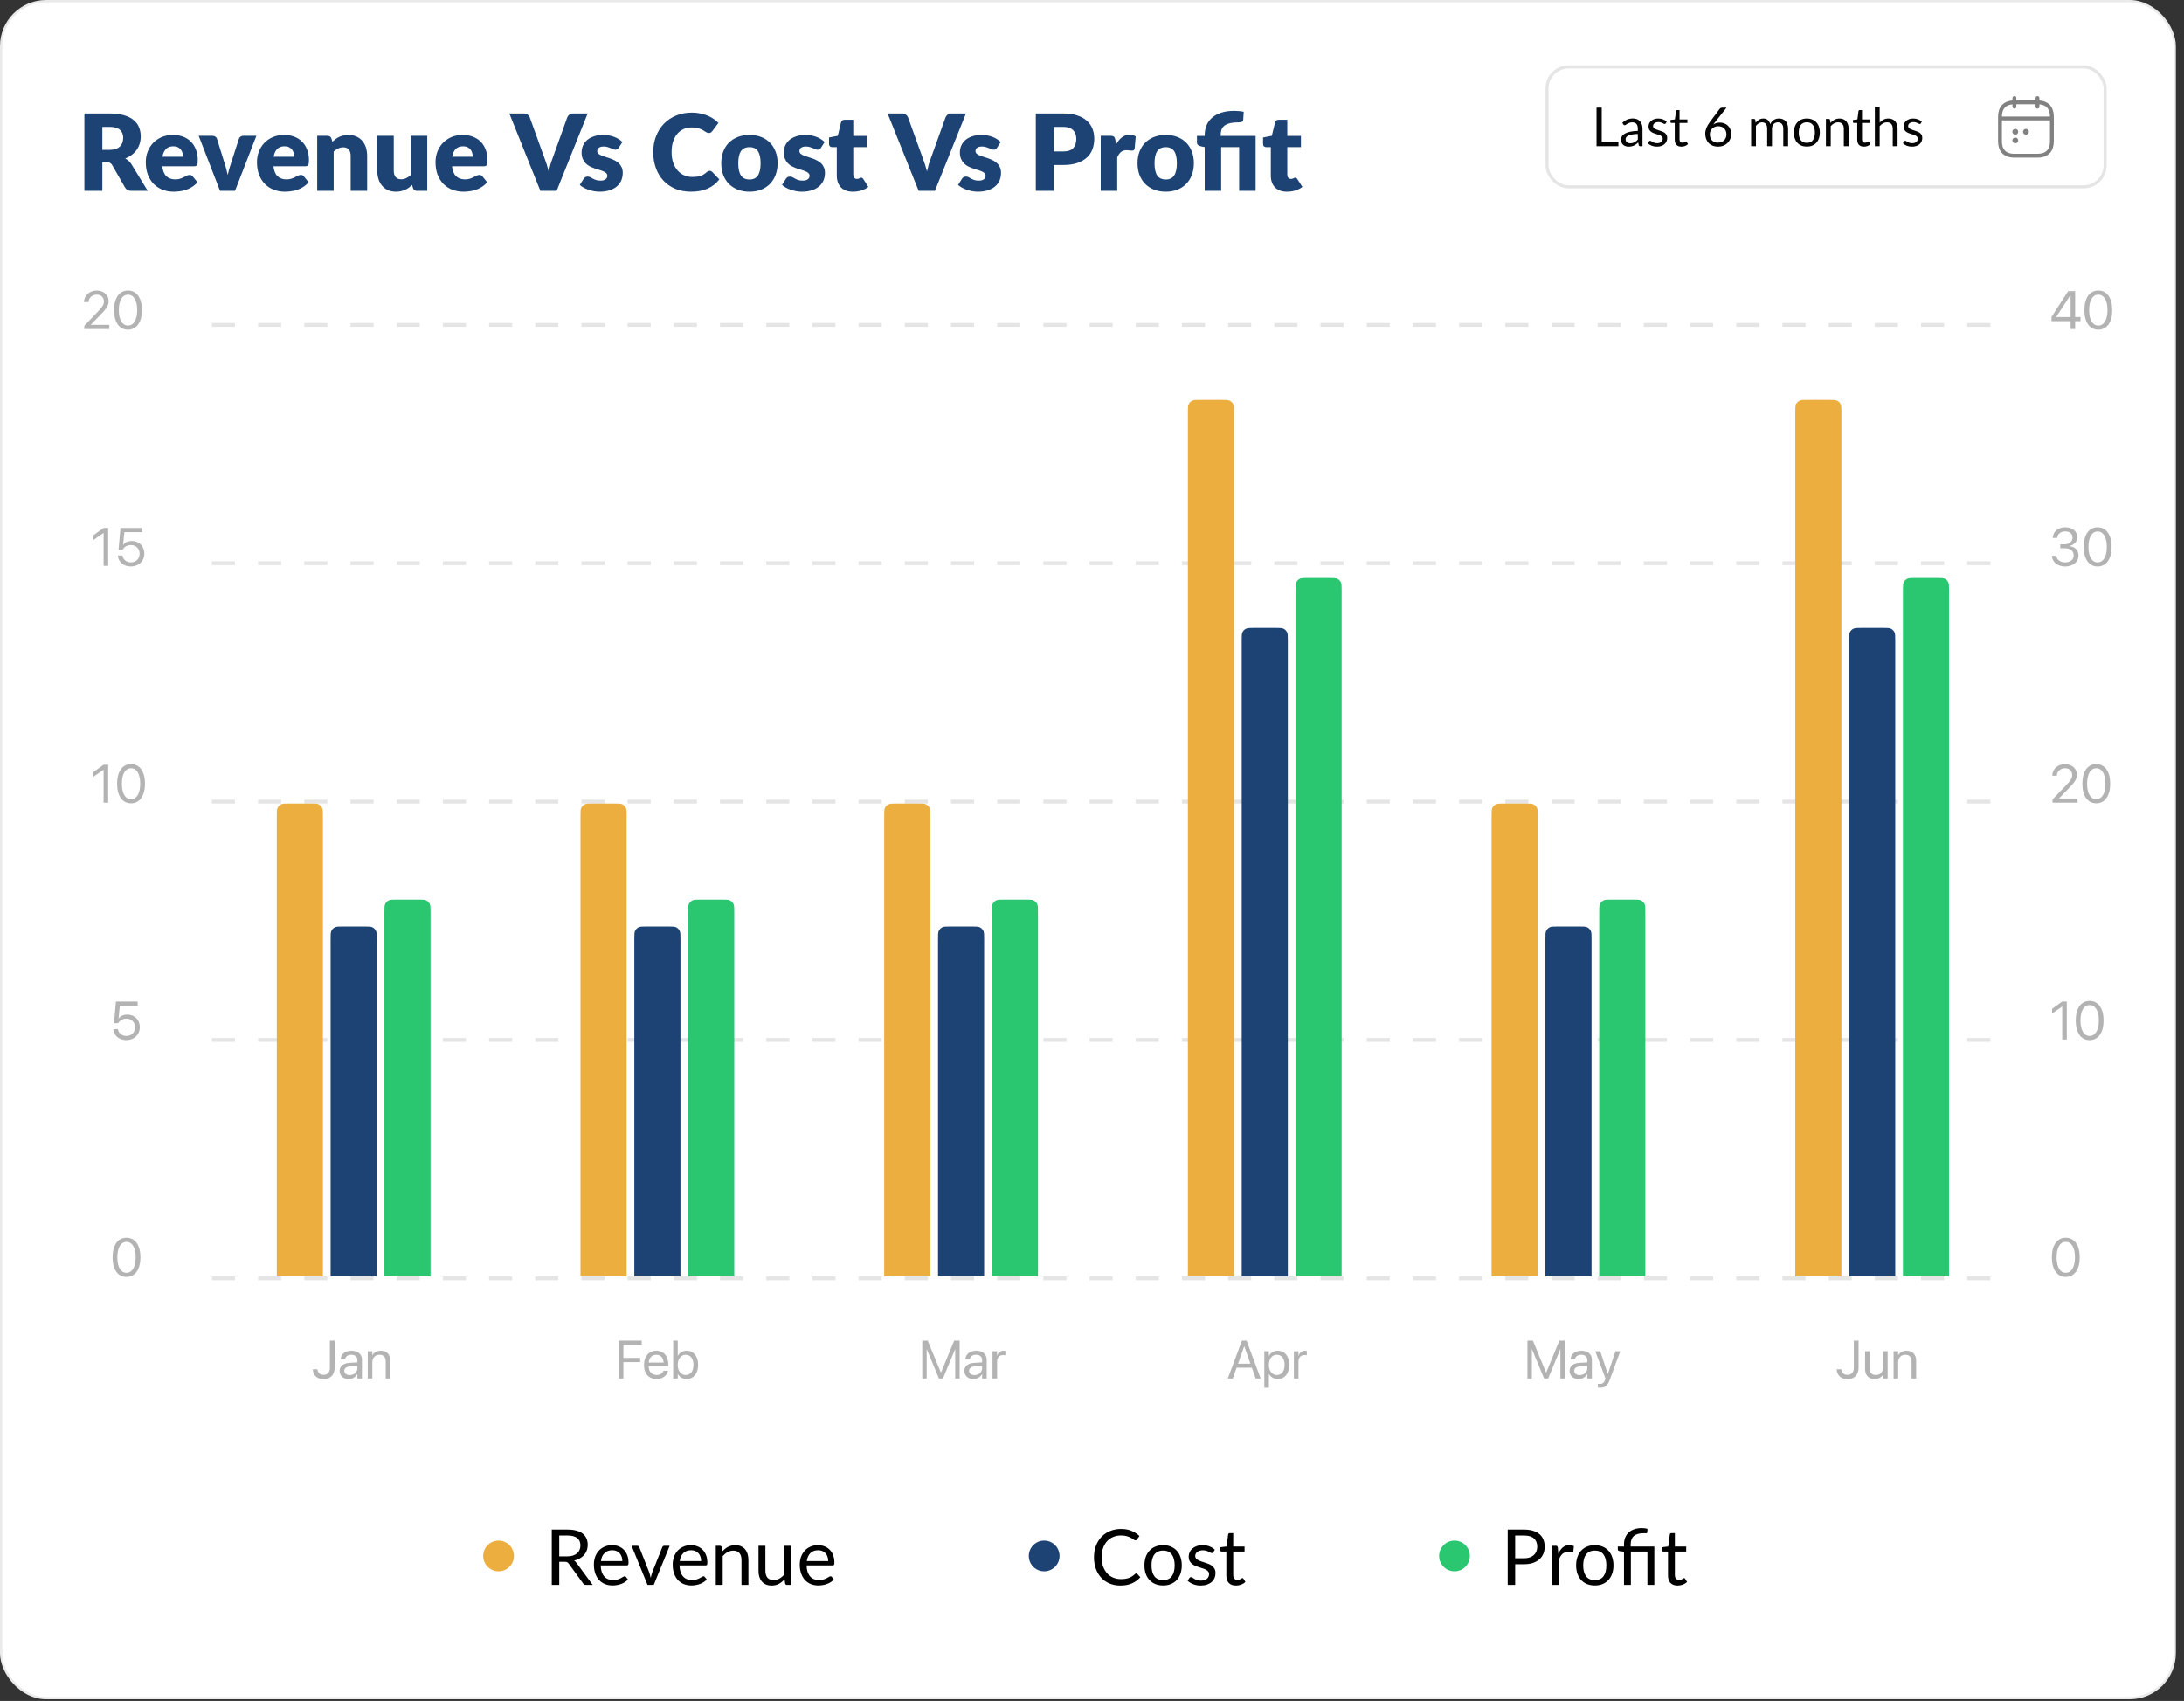 <svg width="226" height="176" viewBox="0 0 226 176" fill="none" xmlns="http://www.w3.org/2000/svg">
<rect x="0" y="0" width="226" height="176" fill="#333333" stroke="none"/>
<rect x="0.119" y="0.119" width="224.919" height="175.591" rx="4.654" fill="white"/>
<rect x="0.119" y="0.119" width="224.919" height="175.591" rx="4.654" stroke="#EAEAEA" stroke-width="0.239"/>
<path d="M11.339 15.506C11.592 15.506 11.807 15.475 11.983 15.412C12.162 15.347 12.309 15.257 12.423 15.143C12.537 15.029 12.619 14.897 12.67 14.747C12.722 14.593 12.747 14.428 12.747 14.252C12.747 13.9 12.632 13.625 12.401 13.427C12.174 13.229 11.82 13.13 11.339 13.13H10.591V15.506H11.339ZM15.288 19.752H13.605C13.294 19.752 13.07 19.635 12.934 19.4L11.603 17.073C11.541 16.974 11.471 16.903 11.394 16.859C11.317 16.811 11.207 16.788 11.064 16.788H10.591V19.752H8.732V11.739H11.339C11.919 11.739 12.412 11.799 12.819 11.92C13.229 12.037 13.563 12.202 13.82 12.415C14.08 12.628 14.269 12.879 14.386 13.168C14.504 13.458 14.562 13.774 14.562 14.114C14.562 14.375 14.527 14.62 14.458 14.851C14.388 15.082 14.286 15.297 14.15 15.495C14.014 15.689 13.845 15.864 13.644 16.017C13.446 16.172 13.217 16.298 12.956 16.397C13.077 16.459 13.191 16.538 13.297 16.634C13.404 16.725 13.499 16.835 13.583 16.963L15.288 19.752ZM18.935 16.215C18.935 16.08 18.917 15.948 18.88 15.819C18.847 15.691 18.791 15.578 18.71 15.479C18.633 15.376 18.53 15.293 18.402 15.231C18.273 15.169 18.118 15.137 17.934 15.137C17.612 15.137 17.359 15.231 17.175 15.418C16.992 15.601 16.871 15.867 16.812 16.215H18.935ZM16.79 17.206C16.845 17.682 16.99 18.029 17.225 18.245C17.459 18.458 17.762 18.564 18.132 18.564C18.33 18.564 18.501 18.54 18.644 18.492C18.787 18.445 18.913 18.392 19.023 18.333C19.137 18.274 19.24 18.221 19.331 18.174C19.427 18.126 19.526 18.102 19.628 18.102C19.764 18.102 19.867 18.151 19.936 18.25L20.431 18.861C20.255 19.063 20.065 19.228 19.859 19.356C19.658 19.481 19.449 19.58 19.232 19.653C19.02 19.723 18.805 19.77 18.589 19.796C18.376 19.825 18.173 19.84 17.978 19.84C17.579 19.84 17.203 19.776 16.851 19.648C16.503 19.515 16.196 19.321 15.932 19.064C15.672 18.808 15.465 18.489 15.311 18.108C15.161 17.726 15.085 17.282 15.085 16.776C15.085 16.395 15.149 16.034 15.278 15.693C15.41 15.352 15.597 15.053 15.839 14.796C16.084 14.54 16.38 14.336 16.724 14.186C17.073 14.036 17.465 13.96 17.901 13.96C18.279 13.96 18.624 14.019 18.935 14.136C19.251 14.254 19.52 14.424 19.744 14.648C19.971 14.872 20.147 15.147 20.272 15.473C20.4 15.796 20.464 16.162 20.464 16.573C20.464 16.701 20.459 16.806 20.448 16.887C20.437 16.967 20.417 17.031 20.387 17.079C20.358 17.127 20.318 17.16 20.266 17.178C20.219 17.196 20.156 17.206 20.079 17.206H16.79ZM26.53 14.049L24.319 19.752H22.768L20.557 14.049H21.976C22.097 14.049 22.198 14.078 22.278 14.136C22.363 14.191 22.419 14.261 22.449 14.345L23.241 16.903C23.311 17.112 23.371 17.316 23.422 17.514C23.477 17.712 23.525 17.91 23.565 18.108C23.646 17.712 23.758 17.31 23.901 16.903L24.726 14.345C24.755 14.261 24.81 14.191 24.891 14.136C24.971 14.078 25.067 14.049 25.177 14.049H26.53ZM30.44 16.215C30.44 16.08 30.422 15.948 30.385 15.819C30.352 15.691 30.295 15.578 30.215 15.479C30.138 15.376 30.035 15.293 29.907 15.231C29.778 15.169 29.622 15.137 29.439 15.137C29.116 15.137 28.863 15.231 28.68 15.418C28.497 15.601 28.376 15.867 28.317 16.215H30.44ZM28.295 17.206C28.35 17.682 28.495 18.029 28.73 18.245C28.964 18.458 29.267 18.564 29.637 18.564C29.835 18.564 30.006 18.54 30.149 18.492C30.292 18.445 30.418 18.392 30.528 18.333C30.642 18.274 30.744 18.221 30.836 18.174C30.931 18.126 31.03 18.102 31.133 18.102C31.269 18.102 31.372 18.151 31.441 18.25L31.936 18.861C31.76 19.063 31.57 19.228 31.364 19.356C31.163 19.481 30.953 19.58 30.737 19.653C30.524 19.723 30.31 19.77 30.094 19.796C29.881 19.825 29.677 19.84 29.483 19.84C29.084 19.84 28.708 19.776 28.356 19.648C28.007 19.515 27.701 19.321 27.437 19.064C27.177 18.808 26.97 18.489 26.816 18.108C26.665 17.726 26.59 17.282 26.59 16.776C26.59 16.395 26.654 16.034 26.783 15.693C26.915 15.352 27.102 15.053 27.344 14.796C27.589 14.54 27.884 14.336 28.229 14.186C28.578 14.036 28.97 13.96 29.406 13.96C29.784 13.96 30.128 14.019 30.44 14.136C30.756 14.254 31.025 14.424 31.249 14.648C31.476 14.872 31.652 15.147 31.777 15.473C31.905 15.796 31.969 16.162 31.969 16.573C31.969 16.701 31.964 16.806 31.953 16.887C31.942 16.967 31.922 17.031 31.892 17.079C31.863 17.127 31.823 17.16 31.771 17.178C31.724 17.196 31.661 17.206 31.584 17.206H28.295ZM34.395 14.665C34.505 14.562 34.619 14.466 34.736 14.379C34.854 14.29 34.978 14.217 35.11 14.159C35.246 14.096 35.391 14.049 35.545 14.015C35.703 13.979 35.873 13.96 36.056 13.96C36.368 13.96 36.643 14.015 36.881 14.126C37.123 14.232 37.327 14.382 37.492 14.576C37.657 14.767 37.782 14.996 37.866 15.264C37.95 15.528 37.992 15.816 37.992 16.128V19.752H36.287V16.128C36.287 15.849 36.223 15.633 36.095 15.479C35.967 15.321 35.778 15.242 35.528 15.242C35.341 15.242 35.165 15.282 35 15.363C34.839 15.44 34.681 15.546 34.527 15.682V19.752H32.822V14.049H33.878C34.091 14.049 34.23 14.144 34.296 14.335L34.395 14.665ZM44.211 14.049V19.752H43.155C42.942 19.752 42.803 19.657 42.737 19.466L42.638 19.136C42.528 19.242 42.414 19.34 42.297 19.427C42.179 19.512 42.053 19.585 41.917 19.648C41.785 19.706 41.641 19.752 41.483 19.785C41.329 19.822 41.16 19.84 40.977 19.84C40.665 19.84 40.388 19.787 40.146 19.68C39.908 19.57 39.706 19.418 39.541 19.224C39.376 19.03 39.252 18.8 39.167 18.537C39.083 18.273 39.041 17.983 39.041 17.668V14.049H40.746V17.668C40.746 17.95 40.81 18.168 40.938 18.322C41.067 18.476 41.255 18.553 41.505 18.553C41.692 18.553 41.866 18.515 42.027 18.438C42.192 18.357 42.352 18.249 42.506 18.113V14.049H44.211ZM48.917 16.215C48.917 16.08 48.898 15.948 48.862 15.819C48.829 15.691 48.772 15.578 48.691 15.479C48.614 15.376 48.512 15.293 48.383 15.231C48.255 15.169 48.099 15.137 47.916 15.137C47.593 15.137 47.34 15.231 47.157 15.418C46.973 15.601 46.852 15.867 46.794 16.215H48.917ZM46.772 17.206C46.827 17.682 46.972 18.029 47.206 18.245C47.441 18.458 47.743 18.564 48.114 18.564C48.312 18.564 48.482 18.54 48.625 18.492C48.768 18.445 48.895 18.392 49.005 18.333C49.118 18.274 49.221 18.221 49.313 18.174C49.408 18.126 49.507 18.102 49.61 18.102C49.745 18.102 49.848 18.151 49.918 18.25L50.413 18.861C50.237 19.063 50.046 19.228 49.841 19.356C49.639 19.481 49.43 19.58 49.214 19.653C49.001 19.723 48.787 19.77 48.57 19.796C48.358 19.825 48.154 19.84 47.96 19.84C47.56 19.84 47.184 19.776 46.832 19.648C46.484 19.515 46.178 19.321 45.914 19.064C45.653 18.808 45.446 18.489 45.292 18.108C45.142 17.726 45.067 17.282 45.067 16.776C45.067 16.395 45.131 16.034 45.259 15.693C45.391 15.352 45.578 15.053 45.82 14.796C46.066 14.54 46.361 14.336 46.706 14.186C47.054 14.036 47.446 13.96 47.883 13.96C48.26 13.96 48.605 14.019 48.917 14.136C49.232 14.254 49.502 14.424 49.725 14.648C49.953 14.872 50.129 15.147 50.253 15.473C50.382 15.796 50.446 16.162 50.446 16.573C50.446 16.701 50.44 16.806 50.429 16.887C50.418 16.967 50.398 17.031 50.369 17.079C50.339 17.127 50.299 17.16 50.248 17.178C50.2 17.196 50.138 17.206 50.061 17.206H46.772ZM60.812 11.739L57.6 19.752H55.917L52.705 11.739H54.201C54.363 11.739 54.493 11.777 54.592 11.854C54.691 11.927 54.766 12.023 54.817 12.14L56.368 16.43C56.442 16.617 56.513 16.822 56.583 17.046C56.653 17.266 56.719 17.497 56.781 17.739C56.832 17.497 56.889 17.266 56.951 17.046C57.017 16.822 57.087 16.617 57.16 16.43L58.7 12.14C58.741 12.037 58.812 11.946 58.915 11.865C59.021 11.781 59.151 11.739 59.305 11.739H60.812ZM64.022 15.297C63.978 15.367 63.93 15.416 63.879 15.445C63.831 15.475 63.769 15.489 63.692 15.489C63.611 15.489 63.531 15.473 63.45 15.44C63.369 15.403 63.281 15.365 63.186 15.325C63.094 15.284 62.99 15.248 62.873 15.214C62.755 15.178 62.621 15.159 62.471 15.159C62.255 15.159 62.088 15.202 61.971 15.286C61.857 15.367 61.8 15.48 61.8 15.627C61.8 15.733 61.837 15.821 61.91 15.891C61.987 15.961 62.088 16.023 62.213 16.078C62.337 16.129 62.478 16.179 62.636 16.227C62.794 16.274 62.955 16.327 63.12 16.386C63.285 16.445 63.446 16.514 63.604 16.595C63.762 16.672 63.903 16.769 64.028 16.887C64.152 17 64.251 17.14 64.325 17.305C64.402 17.47 64.44 17.668 64.44 17.898C64.44 18.181 64.389 18.441 64.286 18.68C64.183 18.918 64.029 19.123 63.824 19.296C63.622 19.468 63.371 19.602 63.071 19.697C62.774 19.792 62.431 19.84 62.042 19.84C61.848 19.84 61.653 19.822 61.459 19.785C61.265 19.748 61.076 19.699 60.893 19.637C60.713 19.574 60.546 19.501 60.392 19.416C60.238 19.328 60.106 19.235 59.996 19.136L60.392 18.509C60.436 18.436 60.491 18.379 60.557 18.338C60.627 18.294 60.715 18.273 60.821 18.273C60.92 18.273 61.008 18.294 61.085 18.338C61.166 18.383 61.252 18.43 61.344 18.482C61.435 18.533 61.542 18.581 61.663 18.625C61.787 18.669 61.943 18.691 62.13 18.691C62.262 18.691 62.374 18.678 62.466 18.652C62.557 18.623 62.631 18.584 62.686 18.537C62.741 18.489 62.781 18.436 62.807 18.377C62.832 18.318 62.845 18.258 62.845 18.195C62.845 18.082 62.807 17.988 62.73 17.915C62.653 17.842 62.552 17.779 62.427 17.728C62.302 17.673 62.159 17.623 61.998 17.579C61.84 17.532 61.679 17.479 61.514 17.42C61.349 17.361 61.186 17.292 61.025 17.211C60.867 17.127 60.726 17.022 60.601 16.898C60.476 16.769 60.376 16.613 60.299 16.43C60.222 16.247 60.183 16.025 60.183 15.764C60.183 15.523 60.229 15.293 60.321 15.077C60.416 14.857 60.557 14.665 60.744 14.499C60.931 14.335 61.166 14.204 61.448 14.109C61.73 14.01 62.06 13.96 62.438 13.96C62.643 13.96 62.841 13.979 63.032 14.015C63.226 14.052 63.408 14.104 63.577 14.169C63.745 14.236 63.899 14.314 64.039 14.406C64.178 14.494 64.301 14.591 64.407 14.697L64.022 15.297ZM73.441 17.678C73.485 17.678 73.529 17.688 73.573 17.706C73.617 17.721 73.659 17.748 73.699 17.788L74.436 18.564C74.114 18.986 73.709 19.305 73.221 19.521C72.737 19.734 72.163 19.84 71.499 19.84C70.891 19.84 70.344 19.737 69.86 19.532C69.38 19.323 68.971 19.037 68.634 18.674C68.3 18.307 68.044 17.875 67.864 17.376C67.684 16.874 67.594 16.329 67.594 15.742C67.594 15.145 67.692 14.597 67.886 14.098C68.08 13.596 68.353 13.163 68.705 12.8C69.057 12.437 69.479 12.155 69.97 11.953C70.462 11.751 71.003 11.65 71.593 11.65C71.894 11.65 72.176 11.678 72.44 11.733C72.708 11.784 72.957 11.858 73.188 11.953C73.419 12.045 73.632 12.156 73.826 12.289C74.02 12.421 74.193 12.563 74.343 12.717L73.716 13.559C73.676 13.61 73.628 13.658 73.573 13.702C73.518 13.742 73.441 13.762 73.342 13.762C73.276 13.762 73.214 13.748 73.155 13.719C73.096 13.689 73.034 13.654 72.968 13.614C72.902 13.57 72.829 13.524 72.748 13.476C72.671 13.425 72.577 13.379 72.467 13.339C72.361 13.295 72.235 13.258 72.088 13.229C71.945 13.2 71.776 13.185 71.582 13.185C71.274 13.185 70.992 13.242 70.735 13.355C70.482 13.469 70.262 13.636 70.075 13.856C69.892 14.072 69.749 14.34 69.646 14.659C69.547 14.974 69.497 15.335 69.497 15.742C69.497 16.153 69.552 16.518 69.662 16.837C69.776 17.156 69.928 17.425 70.119 17.645C70.313 17.862 70.539 18.027 70.795 18.14C71.052 18.254 71.327 18.311 71.62 18.311C71.789 18.311 71.943 18.304 72.082 18.289C72.222 18.271 72.352 18.243 72.473 18.206C72.594 18.166 72.708 18.115 72.814 18.052C72.92 17.986 73.028 17.904 73.138 17.805C73.182 17.768 73.23 17.739 73.281 17.717C73.333 17.691 73.386 17.678 73.441 17.678ZM77.561 13.96C77.993 13.96 78.388 14.028 78.743 14.164C79.099 14.3 79.403 14.494 79.656 14.747C79.913 15 80.111 15.308 80.25 15.671C80.393 16.03 80.465 16.436 80.465 16.887C80.465 17.341 80.393 17.752 80.25 18.119C80.111 18.482 79.913 18.791 79.656 19.048C79.403 19.301 79.099 19.497 78.743 19.637C78.388 19.772 77.993 19.84 77.561 19.84C77.124 19.84 76.727 19.772 76.367 19.637C76.012 19.497 75.704 19.301 75.443 19.048C75.187 18.791 74.987 18.482 74.844 18.119C74.704 17.752 74.635 17.341 74.635 16.887C74.635 16.436 74.704 16.03 74.844 15.671C74.987 15.308 75.187 15 75.443 14.747C75.704 14.494 76.012 14.3 76.367 14.164C76.727 14.028 77.124 13.96 77.561 13.96ZM77.561 18.575C77.953 18.575 78.241 18.438 78.424 18.163C78.611 17.884 78.705 17.462 78.705 16.898C78.705 16.333 78.611 15.913 78.424 15.638C78.241 15.363 77.953 15.226 77.561 15.226C77.157 15.226 76.862 15.363 76.675 15.638C76.488 15.913 76.395 16.333 76.395 16.898C76.395 17.462 76.488 17.884 76.675 18.163C76.862 18.438 77.157 18.575 77.561 18.575ZM84.948 15.297C84.904 15.367 84.856 15.416 84.805 15.445C84.757 15.475 84.695 15.489 84.618 15.489C84.537 15.489 84.457 15.473 84.376 15.44C84.295 15.403 84.207 15.365 84.112 15.325C84.02 15.284 83.916 15.248 83.798 15.214C83.681 15.178 83.547 15.159 83.397 15.159C83.18 15.159 83.014 15.202 82.896 15.286C82.783 15.367 82.726 15.48 82.726 15.627C82.726 15.733 82.763 15.821 82.836 15.891C82.913 15.961 83.014 16.023 83.138 16.078C83.263 16.129 83.404 16.179 83.562 16.227C83.719 16.274 83.881 16.327 84.046 16.386C84.211 16.445 84.372 16.514 84.53 16.595C84.688 16.672 84.829 16.769 84.953 16.887C85.078 17 85.177 17.14 85.25 17.305C85.327 17.47 85.366 17.668 85.366 17.898C85.366 18.181 85.314 18.441 85.212 18.68C85.109 18.918 84.955 19.123 84.75 19.296C84.548 19.468 84.297 19.602 83.996 19.697C83.699 19.792 83.356 19.84 82.968 19.84C82.773 19.84 82.579 19.822 82.385 19.785C82.191 19.748 82.002 19.699 81.818 19.637C81.639 19.574 81.472 19.501 81.318 19.416C81.164 19.328 81.032 19.235 80.922 19.136L81.318 18.509C81.362 18.436 81.417 18.379 81.483 18.338C81.552 18.294 81.641 18.273 81.747 18.273C81.846 18.273 81.934 18.294 82.011 18.338C82.091 18.383 82.178 18.43 82.269 18.482C82.361 18.533 82.467 18.581 82.588 18.625C82.713 18.669 82.869 18.691 83.056 18.691C83.188 18.691 83.3 18.678 83.391 18.652C83.483 18.623 83.556 18.584 83.611 18.537C83.666 18.489 83.707 18.436 83.732 18.377C83.758 18.318 83.771 18.258 83.771 18.195C83.771 18.082 83.732 17.988 83.655 17.915C83.578 17.842 83.478 17.779 83.353 17.728C83.228 17.673 83.085 17.623 82.924 17.579C82.766 17.532 82.605 17.479 82.44 17.42C82.275 17.361 82.112 17.292 81.95 17.211C81.793 17.127 81.651 17.022 81.527 16.898C81.402 16.769 81.301 16.613 81.224 16.43C81.147 16.247 81.109 16.025 81.109 15.764C81.109 15.523 81.155 15.293 81.246 15.077C81.342 14.857 81.483 14.665 81.67 14.499C81.857 14.335 82.091 14.204 82.374 14.109C82.656 14.01 82.986 13.96 83.364 13.96C83.569 13.96 83.767 13.979 83.958 14.015C84.152 14.052 84.334 14.104 84.502 14.169C84.671 14.236 84.825 14.314 84.964 14.406C85.104 14.494 85.227 14.591 85.333 14.697L84.948 15.297ZM88.262 19.84C87.991 19.84 87.751 19.802 87.542 19.724C87.337 19.644 87.162 19.532 87.019 19.389C86.88 19.242 86.774 19.066 86.7 18.861C86.627 18.656 86.59 18.427 86.59 18.174V15.226H86.106C86.018 15.226 85.943 15.198 85.881 15.143C85.819 15.084 85.787 15 85.787 14.89V14.225L86.695 14.049L87.03 12.657C87.074 12.481 87.199 12.393 87.404 12.393H88.295V14.059H89.709V15.226H88.295V18.058C88.295 18.19 88.326 18.3 88.389 18.388C88.455 18.472 88.548 18.515 88.669 18.515C88.732 18.515 88.783 18.509 88.823 18.498C88.867 18.483 88.904 18.469 88.933 18.454C88.966 18.436 88.996 18.421 89.021 18.41C89.051 18.395 89.084 18.388 89.12 18.388C89.172 18.388 89.212 18.401 89.241 18.427C89.274 18.448 89.307 18.485 89.34 18.537L89.857 19.345C89.637 19.51 89.39 19.635 89.115 19.719C88.84 19.8 88.556 19.84 88.262 19.84ZM99.957 11.739L96.745 19.752H95.062L91.85 11.739H93.346C93.507 11.739 93.637 11.777 93.736 11.854C93.835 11.927 93.911 12.023 93.962 12.14L95.513 16.43C95.586 16.617 95.658 16.822 95.727 17.046C95.797 17.266 95.863 17.497 95.925 17.739C95.977 17.497 96.034 17.266 96.096 17.046C96.162 16.822 96.232 16.617 96.305 16.43L97.845 12.14C97.885 12.037 97.957 11.946 98.059 11.865C98.166 11.781 98.296 11.739 98.45 11.739H99.957ZM103.167 15.297C103.123 15.367 103.075 15.416 103.024 15.445C102.976 15.475 102.914 15.489 102.837 15.489C102.756 15.489 102.675 15.473 102.595 15.44C102.514 15.403 102.426 15.365 102.331 15.325C102.239 15.284 102.134 15.248 102.017 15.214C101.9 15.178 101.766 15.159 101.616 15.159C101.399 15.159 101.232 15.202 101.115 15.286C101.001 15.367 100.945 15.48 100.945 15.627C100.945 15.733 100.981 15.821 101.055 15.891C101.132 15.961 101.232 16.023 101.357 16.078C101.482 16.129 101.623 16.179 101.781 16.227C101.938 16.274 102.1 16.327 102.265 16.386C102.43 16.445 102.591 16.514 102.749 16.595C102.906 16.672 103.047 16.769 103.172 16.887C103.297 17 103.396 17.14 103.469 17.305C103.546 17.47 103.585 17.668 103.585 17.898C103.585 18.181 103.533 18.441 103.431 18.68C103.328 18.918 103.174 19.123 102.969 19.296C102.767 19.468 102.516 19.602 102.215 19.697C101.918 19.792 101.575 19.84 101.187 19.84C100.992 19.84 100.798 19.822 100.604 19.785C100.409 19.748 100.22 19.699 100.037 19.637C99.857 19.574 99.691 19.501 99.537 19.416C99.383 19.328 99.251 19.235 99.141 19.136L99.537 18.509C99.581 18.436 99.636 18.379 99.702 18.338C99.771 18.294 99.859 18.273 99.966 18.273C100.065 18.273 100.153 18.294 100.23 18.338C100.31 18.383 100.396 18.43 100.488 18.482C100.58 18.533 100.686 18.581 100.807 18.625C100.932 18.669 101.088 18.691 101.275 18.691C101.407 18.691 101.518 18.678 101.61 18.652C101.702 18.623 101.775 18.584 101.83 18.537C101.885 18.489 101.925 18.436 101.951 18.377C101.977 18.318 101.99 18.258 101.99 18.195C101.99 18.082 101.951 17.988 101.874 17.915C101.797 17.842 101.696 17.779 101.572 17.728C101.447 17.673 101.304 17.623 101.143 17.579C100.985 17.532 100.824 17.479 100.659 17.42C100.494 17.361 100.33 17.292 100.169 17.211C100.011 17.127 99.87 17.022 99.746 16.898C99.621 16.769 99.52 16.613 99.443 16.43C99.366 16.247 99.328 16.025 99.328 15.764C99.328 15.523 99.373 15.293 99.465 15.077C99.56 14.857 99.702 14.665 99.889 14.499C100.076 14.335 100.31 14.204 100.593 14.109C100.875 14.01 101.205 13.96 101.583 13.96C101.788 13.96 101.986 13.979 102.177 14.015C102.371 14.052 102.552 14.104 102.721 14.169C102.89 14.236 103.044 14.314 103.183 14.406C103.322 14.494 103.445 14.591 103.552 14.697L103.167 15.297ZM110.011 15.671C110.495 15.671 110.844 15.556 111.056 15.325C111.269 15.094 111.375 14.771 111.375 14.357C111.375 14.173 111.348 14.006 111.293 13.856C111.238 13.706 111.154 13.577 111.04 13.471C110.93 13.361 110.789 13.277 110.616 13.218C110.448 13.159 110.246 13.13 110.011 13.13H109.043V15.671H110.011ZM110.011 11.739C110.576 11.739 111.06 11.806 111.463 11.942C111.87 12.074 112.204 12.257 112.464 12.492C112.728 12.727 112.923 13.004 113.047 13.322C113.172 13.642 113.234 13.986 113.234 14.357C113.234 14.756 113.17 15.123 113.042 15.457C112.914 15.79 112.717 16.076 112.453 16.314C112.189 16.553 111.854 16.74 111.447 16.875C111.044 17.008 110.565 17.073 110.011 17.073H109.043V19.752H107.184V11.739H110.011ZM115.499 14.928C115.675 14.62 115.877 14.379 116.104 14.203C116.335 14.027 116.599 13.938 116.896 13.938C117.153 13.938 117.362 13.999 117.523 14.12L117.413 15.374C117.395 15.455 117.364 15.51 117.32 15.539C117.28 15.568 117.223 15.583 117.149 15.583C117.12 15.583 117.082 15.581 117.034 15.578C116.986 15.574 116.937 15.57 116.885 15.566C116.834 15.559 116.781 15.554 116.726 15.55C116.675 15.543 116.627 15.539 116.583 15.539C116.334 15.539 116.134 15.605 115.983 15.737C115.837 15.869 115.712 16.052 115.609 16.287V19.752H113.904V14.049H114.916C115.001 14.049 115.07 14.056 115.125 14.07C115.184 14.085 115.232 14.109 115.268 14.142C115.309 14.171 115.338 14.212 115.356 14.263C115.378 14.314 115.397 14.377 115.411 14.45L115.499 14.928ZM120.637 13.96C121.07 13.96 121.464 14.028 121.819 14.164C122.175 14.3 122.479 14.494 122.732 14.747C122.989 15 123.187 15.308 123.326 15.671C123.469 16.03 123.541 16.436 123.541 16.887C123.541 17.341 123.469 17.752 123.326 18.119C123.187 18.482 122.989 18.791 122.732 19.048C122.479 19.301 122.175 19.497 121.819 19.637C121.464 19.772 121.07 19.84 120.637 19.84C120.201 19.84 119.803 19.772 119.443 19.637C119.088 19.497 118.78 19.301 118.519 19.048C118.263 18.791 118.063 18.482 117.92 18.119C117.781 17.752 117.711 17.341 117.711 16.887C117.711 16.436 117.781 16.03 117.92 15.671C118.063 15.308 118.263 15 118.519 14.747C118.78 14.494 119.088 14.3 119.443 14.164C119.803 14.028 120.201 13.96 120.637 13.96ZM120.637 18.575C121.029 18.575 121.317 18.438 121.5 18.163C121.687 17.884 121.781 17.462 121.781 16.898C121.781 16.333 121.687 15.913 121.5 15.638C121.317 15.363 121.029 15.226 120.637 15.226C120.234 15.226 119.938 15.363 119.751 15.638C119.564 15.913 119.471 16.333 119.471 16.898C119.471 17.462 119.564 17.884 119.751 18.163C119.938 18.438 120.234 18.575 120.637 18.575ZM124.662 19.752V15.22L124.288 15.143C124.16 15.114 124.055 15.068 123.974 15.005C123.897 14.943 123.859 14.851 123.859 14.73V14.059H124.662V13.977C124.662 13.632 124.721 13.308 124.838 13.004C124.959 12.695 125.144 12.43 125.393 12.206C125.643 11.979 125.96 11.799 126.345 11.667C126.734 11.535 127.196 11.469 127.731 11.469C127.896 11.469 128.066 11.478 128.242 11.496C128.418 11.511 128.571 11.535 128.699 11.568L128.644 12.431C128.637 12.523 128.591 12.584 128.506 12.613C128.422 12.642 128.332 12.657 128.237 12.657C127.856 12.657 127.54 12.686 127.291 12.745C127.042 12.804 126.844 12.892 126.697 13.009C126.554 13.123 126.453 13.266 126.394 13.438C126.339 13.61 126.312 13.808 126.312 14.032V14.059H129.931V19.752H128.226V15.226H126.367V19.752H124.662ZM133.175 19.84C132.904 19.84 132.664 19.802 132.455 19.724C132.25 19.644 132.075 19.532 131.932 19.389C131.793 19.242 131.687 19.066 131.613 18.861C131.54 18.656 131.503 18.427 131.503 18.174V15.226H131.019C130.931 15.226 130.856 15.198 130.794 15.143C130.732 15.084 130.7 15 130.7 14.89V14.225L131.608 14.049L131.943 12.657C131.987 12.481 132.112 12.393 132.317 12.393H133.208V14.059H134.622V15.226H133.208V18.058C133.208 18.19 133.24 18.3 133.302 18.388C133.368 18.472 133.461 18.515 133.582 18.515C133.645 18.515 133.696 18.509 133.736 18.498C133.78 18.483 133.817 18.469 133.846 18.454C133.879 18.436 133.909 18.421 133.934 18.41C133.964 18.395 133.997 18.388 134.033 18.388C134.085 18.388 134.125 18.401 134.154 18.427C134.187 18.448 134.22 18.485 134.253 18.537L134.77 19.345C134.55 19.51 134.303 19.635 134.028 19.719C133.753 19.8 133.469 19.84 133.175 19.84Z" fill="#1D4374"/>
<line x1="21.927" y1="33.616" x2="206.509" y2="33.616" stroke="#E5E5E5" stroke-width="0.398" stroke-dasharray="2.39 2.39"/>
<line x1="21.927" y1="58.279" x2="206.509" y2="58.279" stroke="#E5E5E5" stroke-width="0.398" stroke-dasharray="2.39 2.39"/>
<line x1="21.927" y1="82.943" x2="206.509" y2="82.943" stroke="#E5E5E5" stroke-width="0.398" stroke-dasharray="2.39 2.39"/>
<line x1="21.927" y1="107.607" x2="206.509" y2="107.607" stroke="#E5E5E5" stroke-width="0.398" stroke-dasharray="2.39 2.39"/>
<line x1="21.927" y1="132.271" x2="206.509" y2="132.271" stroke="#E5E5E5" stroke-width="0.398" stroke-dasharray="2.39 2.39"/>
<path d="M28.642 84.415C28.642 83.969 28.642 83.746 28.728 83.576C28.805 83.426 28.926 83.305 29.076 83.228C29.246 83.142 29.469 83.142 29.915 83.142H32.142C32.588 83.142 32.811 83.142 32.981 83.228C33.131 83.305 33.252 83.426 33.328 83.576C33.415 83.746 33.415 83.969 33.415 84.415V132.072H28.642V84.415Z" fill="#EDAE40"/>
<path d="M34.211 97.144C34.211 96.698 34.211 96.476 34.298 96.305C34.374 96.156 34.496 96.034 34.646 95.958C34.816 95.871 35.039 95.871 35.484 95.871H37.712C38.157 95.871 38.38 95.871 38.55 95.958C38.7 96.034 38.822 96.156 38.898 96.305C38.985 96.476 38.985 96.698 38.985 97.144V132.071H34.211V97.144Z" fill="#1D4374"/>
<path d="M39.779 94.36C39.779 93.914 39.779 93.692 39.866 93.521C39.942 93.372 40.064 93.25 40.214 93.174C40.384 93.087 40.607 93.087 41.052 93.087H43.28C43.726 93.087 43.948 93.087 44.118 93.174C44.268 93.25 44.39 93.372 44.466 93.521C44.553 93.692 44.553 93.914 44.553 94.36V132.072H39.779V94.36Z" fill="#2AC670"/>
<path d="M60.069 84.415C60.069 83.969 60.069 83.746 60.156 83.576C60.232 83.426 60.354 83.305 60.503 83.228C60.673 83.142 60.896 83.142 61.342 83.142H63.569C64.015 83.142 64.238 83.142 64.408 83.228C64.558 83.305 64.68 83.426 64.756 83.576C64.843 83.746 64.843 83.969 64.843 84.415V132.072H60.069V84.415Z" fill="#EDAE40"/>
<path d="M65.639 97.144C65.639 96.698 65.639 96.476 65.726 96.305C65.802 96.156 65.924 96.034 66.073 95.958C66.243 95.871 66.466 95.871 66.912 95.871H69.14C69.585 95.871 69.808 95.871 69.978 95.958C70.128 96.034 70.25 96.156 70.326 96.305C70.413 96.476 70.413 96.698 70.413 97.144V132.071H65.639V97.144Z" fill="#1D4374"/>
<path d="M71.207 94.36C71.207 93.914 71.207 93.692 71.293 93.521C71.37 93.372 71.492 93.25 71.641 93.174C71.811 93.087 72.034 93.087 72.48 93.087H74.707C75.153 93.087 75.376 93.087 75.546 93.174C75.696 93.25 75.817 93.372 75.894 93.521C75.98 93.692 75.98 93.914 75.98 94.36V132.072H71.207V94.36Z" fill="#2AC670"/>
<path d="M91.496 84.415C91.496 83.969 91.496 83.746 91.583 83.576C91.659 83.426 91.781 83.305 91.93 83.228C92.1 83.142 92.323 83.142 92.769 83.142H94.996C95.442 83.142 95.665 83.142 95.835 83.228C95.985 83.305 96.106 83.426 96.183 83.576C96.269 83.746 96.269 83.969 96.269 84.415V132.072H91.496V84.415Z" fill="#EDAE40"/>
<path d="M97.066 97.144C97.066 96.698 97.066 96.476 97.152 96.305C97.229 96.156 97.35 96.034 97.5 95.958C97.67 95.871 97.893 95.871 98.339 95.871H100.566C101.012 95.871 101.235 95.871 101.405 95.958C101.555 96.034 101.676 96.156 101.753 96.305C101.839 96.476 101.839 96.698 101.839 97.144V132.071H97.066V97.144Z" fill="#1D4374"/>
<path d="M102.634 94.36C102.634 93.914 102.634 93.692 102.721 93.521C102.797 93.372 102.918 93.25 103.068 93.174C103.238 93.087 103.461 93.087 103.907 93.087H106.134C106.58 93.087 106.803 93.087 106.973 93.174C107.123 93.25 107.244 93.372 107.321 93.521C107.407 93.692 107.407 93.914 107.407 94.36V132.072H102.634V94.36Z" fill="#2AC670"/>
<path d="M122.922 42.645C122.922 42.2 122.922 41.977 123.008 41.806C123.085 41.657 123.206 41.535 123.356 41.459C123.526 41.372 123.749 41.372 124.195 41.372H126.422C126.868 41.372 127.091 41.372 127.261 41.459C127.411 41.535 127.532 41.657 127.609 41.806C127.695 41.977 127.695 42.2 127.695 42.645V132.072H122.922V42.645Z" fill="#EDAE40"/>
<path d="M128.491 66.242C128.491 65.796 128.491 65.573 128.578 65.403C128.654 65.254 128.776 65.132 128.926 65.055C129.096 64.969 129.319 64.969 129.764 64.969H131.992C132.438 64.969 132.661 64.969 132.831 65.055C132.98 65.132 133.102 65.254 133.178 65.403C133.265 65.573 133.265 65.796 133.265 66.242V132.072H128.491V66.242Z" fill="#1D4374"/>
<path d="M134.059 61.081C134.059 60.635 134.059 60.412 134.146 60.242C134.222 60.092 134.344 59.971 134.494 59.894C134.664 59.808 134.887 59.808 135.332 59.808H137.56C138.006 59.808 138.228 59.808 138.399 59.894C138.548 59.971 138.67 60.092 138.746 60.242C138.833 60.412 138.833 60.635 138.833 61.081V132.072H134.059V61.081Z" fill="#2AC670"/>
<path d="M154.348 84.415C154.348 83.969 154.348 83.746 154.435 83.576C154.511 83.426 154.633 83.305 154.783 83.228C154.953 83.142 155.176 83.142 155.621 83.142H157.849C158.295 83.142 158.517 83.142 158.688 83.228C158.837 83.305 158.959 83.426 159.035 83.576C159.122 83.746 159.122 83.969 159.122 84.415V132.072H154.348V84.415Z" fill="#EDAE40"/>
<path d="M159.918 97.144C159.918 96.698 159.918 96.476 160.005 96.305C160.081 96.156 160.203 96.034 160.353 95.958C160.523 95.871 160.746 95.871 161.191 95.871H163.419C163.864 95.871 164.087 95.871 164.257 95.958C164.407 96.034 164.529 96.156 164.605 96.305C164.692 96.476 164.692 96.698 164.692 97.144V132.071H159.918V97.144Z" fill="#1D4374"/>
<path d="M165.486 94.36C165.486 93.914 165.486 93.692 165.573 93.521C165.649 93.372 165.771 93.25 165.921 93.174C166.091 93.087 166.314 93.087 166.759 93.087H168.987C169.433 93.087 169.655 93.087 169.826 93.174C169.975 93.25 170.097 93.372 170.173 93.521C170.26 93.692 170.26 93.914 170.26 94.36V132.072H165.486V94.36Z" fill="#2AC670"/>
<path d="M185.776 42.645C185.776 42.2 185.776 41.977 185.862 41.806C185.939 41.657 186.06 41.535 186.21 41.459C186.38 41.372 186.603 41.372 187.049 41.372H189.276C189.722 41.372 189.945 41.372 190.115 41.459C190.265 41.535 190.386 41.657 190.463 41.806C190.549 41.977 190.549 42.2 190.549 42.645V132.072H185.776V42.645Z" fill="#EDAE40"/>
<path d="M191.345 66.242C191.345 65.796 191.345 65.573 191.432 65.403C191.508 65.254 191.63 65.132 191.78 65.055C191.95 64.969 192.173 64.969 192.618 64.969H194.846C195.292 64.969 195.515 64.969 195.685 65.055C195.834 65.132 195.956 65.254 196.032 65.403C196.119 65.573 196.119 65.796 196.119 66.242V132.072H191.345V66.242Z" fill="#1D4374"/>
<path d="M196.914 61.081C196.914 60.635 196.914 60.412 197 60.242C197.077 60.092 197.198 59.971 197.348 59.894C197.518 59.808 197.741 59.808 198.187 59.808H200.414C200.86 59.808 201.083 59.808 201.253 59.894C201.403 59.971 201.524 60.092 201.601 60.242C201.687 60.412 201.687 60.635 201.687 61.081V132.072H196.914V61.081Z" fill="#2AC670"/>
<path opacity="0.3" d="M33.47 142.706C32.79 142.706 32.406 142.284 32.365 141.721L32.363 141.683H32.852L32.855 141.711C32.885 142.007 33.078 142.254 33.467 142.254C33.902 142.254 34.136 141.996 34.136 141.518V138.717H34.625V141.523C34.625 142.265 34.196 142.706 33.47 142.706ZM36.086 142.695C35.523 142.695 35.145 142.355 35.145 141.841V141.836C35.145 141.354 35.52 141.053 36.17 141.014L36.98 140.968V140.732C36.98 140.386 36.755 140.177 36.36 140.177C35.996 140.177 35.767 140.351 35.713 140.604L35.708 140.628H35.251L35.254 140.598C35.294 140.133 35.699 139.758 36.366 139.758C37.035 139.758 37.453 140.12 37.453 140.685V142.641H36.98V142.181H36.969C36.803 142.491 36.464 142.695 36.086 142.695ZM35.629 141.841C35.629 142.113 35.852 142.284 36.192 142.284C36.638 142.284 36.98 141.977 36.98 141.566V141.335L36.224 141.382C35.846 141.403 35.629 141.572 35.629 141.836V141.841ZM38.054 142.641V139.812H38.528V140.215H38.538C38.691 139.951 38.979 139.758 39.409 139.758C40.029 139.758 40.388 140.161 40.388 140.805V142.641H39.914V140.889C39.914 140.43 39.7 140.177 39.264 140.177C38.819 140.177 38.528 140.495 38.528 140.976V142.641H38.054Z" fill="black"/>
<path opacity="0.3" d="M64.02 142.641V138.717H66.402V139.157H64.51V140.506H66.247V140.941H64.51V142.641H64.02ZM67.944 142.695C67.131 142.695 66.641 142.127 66.641 141.237V141.235C66.641 140.359 67.142 139.758 67.914 139.758C68.686 139.758 69.157 140.332 69.157 141.18V141.354H67.12C67.131 141.936 67.452 142.276 67.955 142.276C68.314 142.276 68.567 142.097 68.648 141.855L68.656 141.83H69.121L69.116 141.857C69.024 142.325 68.561 142.695 67.944 142.695ZM67.911 140.177C67.501 140.177 67.18 140.457 67.128 140.985H68.676C68.629 140.435 68.325 140.177 67.911 140.177ZM71.041 142.695C70.636 142.695 70.321 142.491 70.144 142.162H70.133V142.641H69.66V138.717H70.133V140.286H70.144C70.321 139.959 70.65 139.758 71.05 139.758C71.759 139.758 72.243 140.332 72.243 141.224V141.227C72.243 142.119 71.765 142.695 71.041 142.695ZM70.949 142.276C71.449 142.276 71.759 141.876 71.759 141.227V141.224C71.759 140.579 71.449 140.177 70.949 140.177C70.473 140.177 70.13 140.593 70.13 141.224V141.227C70.13 141.86 70.47 142.276 70.949 142.276Z" fill="black"/>
<path opacity="0.3" d="M95.435 142.641V138.717H96.001L97.36 142.023H97.377L98.736 138.717H99.302V142.641H98.845V139.609H98.829L97.575 142.641H97.162L95.908 139.609H95.892V142.641H95.435ZM100.735 142.695C100.172 142.695 99.794 142.355 99.794 141.841V141.836C99.794 141.354 100.169 141.053 100.819 141.014L101.63 140.968V140.732C101.63 140.386 101.404 140.177 101.01 140.177C100.645 140.177 100.417 140.351 100.362 140.604L100.357 140.628H99.9L99.903 140.598C99.944 140.133 100.349 139.758 101.015 139.758C101.684 139.758 102.103 140.12 102.103 140.685V142.641H101.63V142.181H101.619C101.453 142.491 101.113 142.695 100.735 142.695ZM100.278 141.841C100.278 142.113 100.501 142.284 100.841 142.284C101.287 142.284 101.63 141.977 101.63 141.566V141.335L100.874 141.382C100.496 141.403 100.278 141.572 100.278 141.836V141.841ZM102.704 142.641V139.812H103.177V140.291H103.188C103.283 139.965 103.528 139.758 103.846 139.758C103.928 139.758 103.998 139.772 104.036 139.777V140.237C103.998 140.223 103.898 140.21 103.783 140.21C103.416 140.21 103.177 140.465 103.177 140.895V142.641H102.704Z" fill="black"/>
<path opacity="0.3" d="M127.051 142.641L128.512 138.717H128.996L130.453 142.641H129.939L129.542 141.518H127.962L127.565 142.641H127.051ZM128.748 139.304L128.112 141.101H129.395L128.759 139.304H128.748ZM130.831 143.592V139.812H131.304V140.291H131.315C131.492 139.962 131.808 139.758 132.213 139.758C132.936 139.758 133.415 140.335 133.415 141.227V141.229C133.415 142.121 132.931 142.695 132.221 142.695C131.821 142.695 131.492 142.494 131.315 142.167H131.304V143.592H130.831ZM132.12 142.276C132.621 142.276 132.931 141.874 132.931 141.229V141.227C132.931 140.577 132.621 140.177 132.12 140.177C131.642 140.177 131.302 140.593 131.302 141.227V141.229C131.302 141.86 131.644 142.276 132.12 142.276ZM133.893 142.641V139.812H134.366V140.291H134.377C134.473 139.965 134.717 139.758 135.035 139.758C135.117 139.758 135.188 139.772 135.226 139.777V140.237C135.188 140.223 135.087 140.21 134.973 140.21C134.606 140.21 134.366 140.465 134.366 140.895V142.641H133.893Z" fill="black"/>
<path opacity="0.3" d="M158.058 142.641V138.717H158.624L159.984 142.023H160L161.36 138.717H161.925V142.641H161.469V139.609H161.452L160.199 142.641H159.785L158.532 139.609H158.515V142.641H158.058ZM163.358 142.695C162.796 142.695 162.418 142.355 162.418 141.841V141.836C162.418 141.354 162.793 141.053 163.443 141.014L164.253 140.968V140.732C164.253 140.386 164.027 140.177 163.633 140.177C163.269 140.177 163.04 140.351 162.986 140.604L162.98 140.628H162.524L162.526 140.598C162.567 140.133 162.972 139.758 163.639 139.758C164.308 139.758 164.726 140.12 164.726 140.685V142.641H164.253V142.181H164.242C164.076 142.491 163.736 142.695 163.358 142.695ZM162.902 141.841C162.902 142.113 163.125 142.284 163.465 142.284C163.911 142.284 164.253 141.977 164.253 141.566V141.335L163.497 141.382C163.119 141.403 162.902 141.572 162.902 141.836V141.841ZM165.599 143.592C165.507 143.592 165.406 143.582 165.346 143.571V143.184C165.387 143.193 165.442 143.201 165.499 143.201C165.798 143.201 165.964 143.125 166.078 142.804L166.135 142.643L165.085 139.812H165.591L166.372 142.167H166.382L167.166 139.812H167.663L166.559 142.817C166.358 143.359 166.11 143.592 165.599 143.592Z" fill="black"/>
<path opacity="0.3" d="M191.168 142.706C190.488 142.706 190.104 142.284 190.063 141.721L190.061 141.683H190.55L190.553 141.711C190.583 142.007 190.776 142.254 191.165 142.254C191.6 142.254 191.834 141.996 191.834 141.518V138.717H192.323V141.523C192.323 142.265 191.894 142.706 191.168 142.706ZM193.977 142.695C193.357 142.695 192.998 142.293 192.998 141.648V139.812H193.471V141.564C193.471 142.023 193.686 142.276 194.121 142.276C194.567 142.276 194.858 141.958 194.858 141.477V139.812H195.331V142.641H194.858V142.238H194.847C194.695 142.502 194.406 142.695 193.977 142.695ZM195.948 142.641V139.812H196.421V140.215H196.432C196.585 139.951 196.873 139.758 197.302 139.758C197.922 139.758 198.281 140.161 198.281 140.805V142.641H197.808V140.889C197.808 140.43 197.593 140.177 197.158 140.177C196.712 140.177 196.421 140.495 196.421 140.976V142.641H195.948Z" fill="black"/>
<path opacity="0.3" d="M8.721 34.047V33.71L10.102 32.268C10.632 31.716 10.755 31.504 10.755 31.178V31.172C10.752 30.773 10.45 30.485 10.023 30.485C9.534 30.485 9.169 30.822 9.169 31.243V31.257H8.696V31.241C8.696 30.561 9.283 30.058 10.015 30.058C10.725 30.058 11.244 30.533 11.244 31.148V31.154C11.244 31.583 11.046 31.907 10.325 32.644L9.392 33.601V33.612H11.309V34.047H8.721ZM13.243 34.112C12.34 34.112 11.804 33.332 11.804 32.086V32.081C11.804 30.835 12.34 30.058 13.243 30.058C14.146 30.058 14.687 30.835 14.687 32.081V32.086C14.687 33.332 14.146 34.112 13.243 34.112ZM13.243 33.685C13.841 33.685 14.195 33.071 14.195 32.086V32.081C14.195 31.096 13.841 30.487 13.243 30.487C12.645 30.487 12.296 31.096 12.296 32.081V32.086C12.296 33.071 12.645 33.685 13.243 33.685Z" fill="black"/>
<path opacity="0.3" d="M10.721 58.55V55.145H10.71L9.672 55.868V55.376L10.716 54.626H11.194V58.55H10.721ZM13.539 58.615C12.788 58.615 12.252 58.147 12.195 57.508L12.192 57.478H12.674L12.677 57.5C12.725 57.889 13.073 58.185 13.544 58.185C14.077 58.185 14.447 57.816 14.447 57.288V57.283C14.444 56.766 14.072 56.396 13.552 56.396C13.286 56.396 13.057 56.475 12.883 56.633C12.812 56.698 12.75 56.774 12.698 56.864H12.266L12.467 54.626H14.713V55.061H12.87L12.736 56.38H12.747C12.932 56.116 13.258 55.975 13.639 55.975C14.392 55.975 14.936 56.521 14.936 57.274V57.28C14.934 58.066 14.354 58.615 13.539 58.615Z" fill="black"/>
<path opacity="0.3" d="M10.721 83.054V79.649H10.71L9.672 80.372V79.88L10.716 79.13H11.194V83.054H10.721ZM13.557 83.119C12.655 83.119 12.119 82.338 12.119 81.093V81.088C12.119 79.842 12.655 79.064 13.557 79.064C14.46 79.064 15.002 79.842 15.002 81.088V81.093C15.002 82.338 14.46 83.119 13.557 83.119ZM13.557 82.692C14.156 82.692 14.509 82.078 14.509 81.093V81.088C14.509 80.103 14.156 79.494 13.557 79.494C12.959 79.494 12.611 80.103 12.611 81.088V81.093C12.611 82.078 12.959 82.692 13.557 82.692Z" fill="black"/>
<path opacity="0.3" d="M13.069 107.622C12.319 107.622 11.783 107.154 11.726 106.515L11.723 106.485H12.205L12.207 106.507C12.256 106.896 12.604 107.192 13.075 107.192C13.608 107.192 13.978 106.822 13.978 106.295V106.289C13.975 105.773 13.602 105.403 13.083 105.403C12.816 105.403 12.588 105.482 12.414 105.639C12.343 105.705 12.281 105.781 12.229 105.871H11.797L11.998 103.633H14.244V104.068H12.4L12.267 105.387H12.278C12.463 105.123 12.789 104.981 13.17 104.981C13.923 104.981 14.467 105.528 14.467 106.281V106.287C14.464 107.073 13.885 107.622 13.069 107.622Z" fill="black"/>
<path opacity="0.3" d="M13.088 132.126C12.185 132.126 11.65 131.345 11.65 130.1V130.094C11.65 128.849 12.185 128.071 13.088 128.071C13.991 128.071 14.532 128.849 14.532 130.094V130.1C14.532 131.345 13.991 132.126 13.088 132.126ZM13.088 131.699C13.687 131.699 14.04 131.084 14.04 130.1V130.094C14.04 129.11 13.687 128.501 13.088 128.501C12.49 128.501 12.142 129.11 12.142 130.094V130.1C12.142 131.084 12.49 131.699 13.088 131.699Z" fill="black"/>
<path opacity="0.3" d="M214.262 34.047V33.231H212.29V32.788L214.011 30.123H214.735V32.801H215.289V33.231H214.735V34.047H214.262ZM212.774 32.801H214.262V30.542H214.245L212.774 32.791V32.801ZM217.13 34.112C216.228 34.112 215.692 33.332 215.692 32.086V32.081C215.692 30.835 216.228 30.058 217.13 30.058C218.033 30.058 218.574 30.835 218.574 32.081V32.086C218.574 33.332 218.033 34.112 217.13 34.112ZM217.13 33.685C217.729 33.685 218.082 33.071 218.082 32.086V32.081C218.082 31.096 217.729 30.487 217.13 30.487C216.532 30.487 216.184 31.096 216.184 32.081V32.086C216.184 33.071 216.532 33.685 217.13 33.685Z" fill="black"/>
<path opacity="0.3" d="M213.718 58.615C212.907 58.615 212.382 58.164 212.331 57.544L212.328 57.511H212.799L212.801 57.538C212.842 57.924 213.196 58.191 213.718 58.191C214.232 58.191 214.582 57.903 214.582 57.486V57.481C214.582 57 214.237 56.73 213.688 56.73H213.196V56.317H213.666C214.134 56.317 214.46 56.029 214.46 55.637V55.632C214.46 55.221 214.191 54.985 213.712 54.985C213.25 54.985 212.921 55.23 212.88 55.627L212.877 55.654H212.407L212.41 55.627C212.472 54.987 212.978 54.56 213.712 54.56C214.46 54.56 214.952 54.977 214.952 55.572V55.578C214.952 56.062 214.61 56.393 214.12 56.497V56.508C214.691 56.556 215.08 56.913 215.08 57.47V57.476C215.08 58.131 214.504 58.615 213.718 58.615ZM217.06 58.615C216.157 58.615 215.621 57.835 215.621 56.589V56.584C215.621 55.338 216.157 54.56 217.06 54.56C217.963 54.56 218.504 55.338 218.504 56.584V56.589C218.504 57.835 217.963 58.615 217.06 58.615ZM217.06 58.188C217.658 58.188 218.012 57.574 218.012 56.589V56.584C218.012 55.599 217.658 54.99 217.06 54.99C216.462 54.99 216.113 55.599 216.113 56.584V56.589C216.113 57.574 216.462 58.188 217.06 58.188Z" fill="black"/>
<path opacity="0.3" d="M212.396 83.054V82.716L213.777 81.275C214.308 80.723 214.43 80.511 214.43 80.185V80.179C214.427 79.78 214.126 79.491 213.699 79.491C213.209 79.491 212.845 79.829 212.845 80.25V80.264H212.372V80.247C212.372 79.567 212.959 79.064 213.69 79.064C214.4 79.064 214.92 79.54 214.92 80.155V80.16C214.92 80.59 214.721 80.914 214 81.65L213.068 82.608V82.619H214.985V83.054H212.396ZM216.918 83.119C216.016 83.119 215.48 82.338 215.48 81.093V81.088C215.48 79.842 216.016 79.064 216.918 79.064C217.821 79.064 218.362 79.842 218.362 81.088V81.093C218.362 82.338 217.821 83.119 216.918 83.119ZM216.918 82.692C217.517 82.692 217.87 82.078 217.87 81.093V81.088C217.87 80.103 217.517 79.494 216.918 79.494C216.32 79.494 215.972 80.103 215.972 81.088V81.093C215.972 82.078 216.32 82.692 216.918 82.692Z" fill="black"/>
<path opacity="0.3" d="M213.397 107.557V104.152H213.386L212.347 104.875V104.383L213.391 103.633H213.87V107.557H213.397ZM216.233 107.622C215.33 107.622 214.795 106.841 214.795 105.596V105.591C214.795 104.345 215.33 103.567 216.233 103.567C217.136 103.567 217.677 104.345 217.677 105.591V105.596C217.677 106.841 217.136 107.622 216.233 107.622ZM216.233 107.195C216.831 107.195 217.185 106.58 217.185 105.596V105.591C217.185 104.606 216.831 103.997 216.233 103.997C215.635 103.997 215.287 104.606 215.287 105.591V105.596C215.287 106.58 215.635 107.195 216.233 107.195Z" fill="black"/>
<path opacity="0.3" d="M213.764 132.126C212.861 132.126 212.325 131.345 212.325 130.1V130.094C212.325 128.849 212.861 128.071 213.764 128.071C214.667 128.071 215.208 128.849 215.208 130.094V130.1C215.208 131.345 214.667 132.126 213.764 132.126ZM213.764 131.699C214.362 131.699 214.716 131.084 214.716 130.1V130.094C214.716 129.11 214.362 128.501 213.764 128.501C213.166 128.501 212.818 129.11 212.818 130.094V130.1C212.818 131.084 213.166 131.699 213.764 131.699Z" fill="black"/>
<circle cx="51.591" cy="161" r="1.591" fill="#EDAE40"/>
<path d="M58.685 161.044C58.909 161.044 59.106 161.017 59.277 160.964C59.45 160.908 59.594 160.831 59.709 160.732C59.826 160.631 59.914 160.511 59.973 160.372C60.031 160.233 60.061 160.08 60.061 159.912C60.061 159.571 59.949 159.313 59.725 159.14C59.501 158.967 59.165 158.88 58.717 158.88H57.869V161.044H58.685ZM61.333 164H60.645C60.503 164 60.399 163.945 60.333 163.836L58.845 161.788C58.799 161.724 58.75 161.679 58.697 161.652C58.646 161.623 58.566 161.608 58.457 161.608H57.869V164H57.097V158.268H58.717C59.079 158.268 59.393 158.305 59.657 158.38C59.921 158.452 60.138 158.557 60.309 158.696C60.482 158.835 60.61 159.003 60.693 159.2C60.775 159.395 60.817 159.613 60.817 159.856C60.817 160.059 60.785 160.248 60.721 160.424C60.657 160.6 60.563 160.759 60.441 160.9C60.321 161.039 60.173 161.157 59.997 161.256C59.823 161.355 59.626 161.429 59.405 161.48C59.503 161.536 59.589 161.617 59.661 161.724L61.333 164ZM64.399 161.532C64.399 161.367 64.375 161.216 64.327 161.08C64.281 160.941 64.213 160.823 64.123 160.724C64.035 160.623 63.927 160.545 63.799 160.492C63.671 160.436 63.525 160.408 63.363 160.408C63.021 160.408 62.751 160.508 62.551 160.708C62.353 160.905 62.231 161.18 62.183 161.532H64.399ZM64.975 163.432C64.887 163.539 64.781 163.632 64.659 163.712C64.536 163.789 64.404 163.853 64.263 163.904C64.124 163.955 63.98 163.992 63.831 164.016C63.681 164.043 63.533 164.056 63.387 164.056C63.107 164.056 62.848 164.009 62.611 163.916C62.376 163.82 62.172 163.681 61.999 163.5C61.828 163.316 61.695 163.089 61.599 162.82C61.503 162.551 61.455 162.241 61.455 161.892C61.455 161.609 61.497 161.345 61.583 161.1C61.671 160.855 61.796 160.643 61.959 160.464C62.121 160.283 62.32 160.141 62.555 160.04C62.789 159.936 63.053 159.884 63.347 159.884C63.589 159.884 63.813 159.925 64.019 160.008C64.227 160.088 64.405 160.205 64.555 160.36C64.707 160.512 64.825 160.701 64.911 160.928C64.996 161.152 65.039 161.408 65.039 161.696C65.039 161.808 65.027 161.883 65.003 161.92C64.979 161.957 64.933 161.976 64.867 161.976H62.159C62.167 162.232 62.201 162.455 62.263 162.644C62.327 162.833 62.415 162.992 62.527 163.12C62.639 163.245 62.772 163.34 62.927 163.404C63.081 163.465 63.255 163.496 63.447 163.496C63.625 163.496 63.779 163.476 63.907 163.436C64.037 163.393 64.149 163.348 64.243 163.3C64.336 163.252 64.413 163.208 64.475 163.168C64.539 163.125 64.593 163.104 64.639 163.104C64.697 163.104 64.743 163.127 64.775 163.172L64.975 163.432ZM69.299 159.948L67.647 164H67.007L65.355 159.948H65.935C65.994 159.948 66.042 159.963 66.079 159.992C66.117 160.021 66.142 160.056 66.155 160.096L67.183 162.704C67.215 162.803 67.243 162.899 67.267 162.992C67.291 163.085 67.314 163.179 67.335 163.272C67.356 163.179 67.379 163.085 67.403 162.992C67.427 162.899 67.457 162.803 67.491 162.704L68.531 160.096C68.547 160.053 68.574 160.019 68.611 159.992C68.648 159.963 68.692 159.948 68.743 159.948H69.299ZM72.555 161.532C72.555 161.367 72.531 161.216 72.483 161.08C72.438 160.941 72.37 160.823 72.279 160.724C72.191 160.623 72.083 160.545 71.955 160.492C71.827 160.436 71.681 160.408 71.519 160.408C71.177 160.408 70.907 160.508 70.707 160.708C70.51 160.905 70.387 161.18 70.339 161.532H72.555ZM73.131 163.432C73.043 163.539 72.938 163.632 72.815 163.712C72.692 163.789 72.56 163.853 72.419 163.904C72.28 163.955 72.136 163.992 71.987 164.016C71.838 164.043 71.689 164.056 71.543 164.056C71.263 164.056 71.004 164.009 70.767 163.916C70.532 163.82 70.328 163.681 70.155 163.5C69.984 163.316 69.851 163.089 69.755 162.82C69.659 162.551 69.611 162.241 69.611 161.892C69.611 161.609 69.653 161.345 69.739 161.1C69.827 160.855 69.952 160.643 70.115 160.464C70.278 160.283 70.476 160.141 70.711 160.04C70.945 159.936 71.21 159.884 71.503 159.884C71.746 159.884 71.969 159.925 72.175 160.008C72.383 160.088 72.561 160.205 72.711 160.36C72.863 160.512 72.981 160.701 73.067 160.928C73.152 161.152 73.195 161.408 73.195 161.696C73.195 161.808 73.183 161.883 73.159 161.92C73.135 161.957 73.09 161.976 73.023 161.976H70.315C70.323 162.232 70.358 162.455 70.419 162.644C70.483 162.833 70.571 162.992 70.683 163.12C70.795 163.245 70.928 163.34 71.083 163.404C71.237 163.465 71.411 163.496 71.603 163.496C71.781 163.496 71.935 163.476 72.063 163.436C72.194 163.393 72.305 163.348 72.399 163.3C72.492 163.252 72.57 163.208 72.631 163.168C72.695 163.125 72.749 163.104 72.795 163.104C72.853 163.104 72.899 163.127 72.931 163.172L73.131 163.432ZM74.741 160.536C74.829 160.437 74.923 160.348 75.021 160.268C75.12 160.188 75.224 160.12 75.333 160.064C75.445 160.005 75.563 159.961 75.685 159.932C75.811 159.9 75.945 159.884 76.089 159.884C76.311 159.884 76.505 159.921 76.673 159.996C76.844 160.068 76.985 160.172 77.097 160.308C77.212 160.441 77.299 160.603 77.357 160.792C77.416 160.981 77.445 161.191 77.445 161.42V164H76.729V161.42C76.729 161.113 76.659 160.876 76.517 160.708C76.379 160.537 76.167 160.452 75.881 160.452C75.671 160.452 75.473 160.503 75.289 160.604C75.108 160.705 74.94 160.843 74.785 161.016V164H74.069V159.948H74.497C74.599 159.948 74.661 159.997 74.685 160.096L74.741 160.536ZM81.862 159.948V164H81.438C81.337 164 81.273 163.951 81.246 163.852L81.19 163.416C81.014 163.611 80.817 163.768 80.598 163.888C80.38 164.005 80.129 164.064 79.846 164.064C79.625 164.064 79.429 164.028 79.258 163.956C79.09 163.881 78.949 163.777 78.834 163.644C78.72 163.511 78.633 163.349 78.574 163.16C78.518 162.971 78.49 162.761 78.49 162.532V159.948H79.202V162.532C79.202 162.839 79.272 163.076 79.41 163.244C79.552 163.412 79.766 163.496 80.054 163.496C80.265 163.496 80.461 163.447 80.642 163.348C80.826 163.247 80.996 163.108 81.15 162.932V159.948H81.862ZM85.703 161.532C85.703 161.367 85.679 161.216 85.631 161.08C85.586 160.941 85.518 160.823 85.427 160.724C85.339 160.623 85.231 160.545 85.103 160.492C84.975 160.436 84.83 160.408 84.667 160.408C84.326 160.408 84.055 160.508 83.855 160.708C83.658 160.905 83.535 161.18 83.487 161.532H85.703ZM86.279 163.432C86.191 163.539 86.086 163.632 85.963 163.712C85.841 163.789 85.709 163.853 85.567 163.904C85.429 163.955 85.285 163.992 85.135 164.016C84.986 164.043 84.838 164.056 84.691 164.056C84.411 164.056 84.153 164.009 83.915 163.916C83.681 163.82 83.477 163.681 83.303 163.5C83.133 163.316 82.999 163.089 82.903 162.82C82.807 162.551 82.759 162.241 82.759 161.892C82.759 161.609 82.802 161.345 82.887 161.1C82.975 160.855 83.101 160.643 83.263 160.464C83.426 160.283 83.625 160.141 83.859 160.04C84.094 159.936 84.358 159.884 84.651 159.884C84.894 159.884 85.118 159.925 85.323 160.008C85.531 160.088 85.71 160.205 85.859 160.36C86.011 160.512 86.13 160.701 86.215 160.928C86.301 161.152 86.343 161.408 86.343 161.696C86.343 161.808 86.331 161.883 86.307 161.92C86.283 161.957 86.238 161.976 86.171 161.976H83.463C83.471 162.232 83.506 162.455 83.567 162.644C83.631 162.833 83.719 162.992 83.831 163.12C83.943 163.245 84.077 163.34 84.231 163.404C84.386 163.465 84.559 163.496 84.751 163.496C84.93 163.496 85.083 163.476 85.211 163.436C85.342 163.393 85.454 163.348 85.547 163.3C85.641 163.252 85.718 163.208 85.779 163.168C85.843 163.125 85.898 163.104 85.943 163.104C86.002 163.104 86.047 163.127 86.079 163.172L86.279 163.432Z" fill="black"/>
<circle cx="108.051" cy="161" r="1.591" fill="#1D4374"/>
<path d="M117.58 162.816C117.623 162.816 117.66 162.833 117.692 162.868L118 163.2C117.766 163.472 117.48 163.684 117.144 163.836C116.811 163.988 116.407 164.064 115.932 164.064C115.522 164.064 115.148 163.993 114.812 163.852C114.476 163.708 114.19 163.508 113.952 163.252C113.715 162.993 113.531 162.684 113.4 162.324C113.27 161.964 113.204 161.568 113.204 161.136C113.204 160.704 113.272 160.308 113.408 159.948C113.544 159.588 113.735 159.279 113.98 159.02C114.228 158.761 114.524 158.561 114.868 158.42C115.212 158.276 115.592 158.204 116.008 158.204C116.416 158.204 116.776 158.269 117.088 158.4C117.4 158.531 117.675 158.708 117.912 158.932L117.656 159.288C117.64 159.315 117.619 159.337 117.592 159.356C117.568 159.372 117.535 159.38 117.492 159.38C117.444 159.38 117.386 159.355 117.316 159.304C117.247 159.251 117.156 159.192 117.044 159.128C116.932 159.064 116.792 159.007 116.624 158.956C116.456 158.903 116.25 158.876 116.004 158.876C115.708 158.876 115.438 158.928 115.192 159.032C114.947 159.133 114.735 159.281 114.556 159.476C114.38 159.671 114.243 159.908 114.144 160.188C114.046 160.468 113.996 160.784 113.996 161.136C113.996 161.493 114.047 161.812 114.148 162.092C114.252 162.372 114.392 162.609 114.568 162.804C114.747 162.996 114.956 163.143 115.196 163.244C115.439 163.345 115.7 163.396 115.98 163.396C116.151 163.396 116.304 163.387 116.44 163.368C116.579 163.347 116.706 163.315 116.82 163.272C116.938 163.229 117.046 163.176 117.144 163.112C117.246 163.045 117.346 162.967 117.444 162.876C117.49 162.836 117.535 162.816 117.58 162.816ZM120.362 159.884C120.658 159.884 120.925 159.933 121.162 160.032C121.399 160.131 121.602 160.271 121.77 160.452C121.938 160.633 122.066 160.853 122.154 161.112C122.245 161.368 122.29 161.655 122.29 161.972C122.29 162.292 122.245 162.58 122.154 162.836C122.066 163.092 121.938 163.311 121.77 163.492C121.602 163.673 121.399 163.813 121.162 163.912C120.925 164.008 120.658 164.056 120.362 164.056C120.063 164.056 119.794 164.008 119.554 163.912C119.317 163.813 119.114 163.673 118.946 163.492C118.778 163.311 118.649 163.092 118.558 162.836C118.47 162.58 118.426 162.292 118.426 161.972C118.426 161.655 118.47 161.368 118.558 161.112C118.649 160.853 118.778 160.633 118.946 160.452C119.114 160.271 119.317 160.131 119.554 160.032C119.794 159.933 120.063 159.884 120.362 159.884ZM120.362 163.5C120.762 163.5 121.061 163.367 121.258 163.1C121.455 162.831 121.554 162.456 121.554 161.976C121.554 161.493 121.455 161.117 121.258 160.848C121.061 160.579 120.762 160.444 120.362 160.444C120.159 160.444 119.982 160.479 119.83 160.548C119.681 160.617 119.555 160.717 119.454 160.848C119.355 160.979 119.281 161.14 119.23 161.332C119.182 161.521 119.158 161.736 119.158 161.976C119.158 162.456 119.257 162.831 119.454 163.1C119.654 163.367 119.957 163.5 120.362 163.5ZM125.553 160.616C125.521 160.675 125.472 160.704 125.405 160.704C125.365 160.704 125.32 160.689 125.269 160.66C125.218 160.631 125.156 160.599 125.081 160.564C125.009 160.527 124.922 160.493 124.821 160.464C124.72 160.432 124.6 160.416 124.461 160.416C124.341 160.416 124.233 160.432 124.137 160.464C124.041 160.493 123.958 160.535 123.889 160.588C123.822 160.641 123.77 160.704 123.733 160.776C123.698 160.845 123.681 160.921 123.681 161.004C123.681 161.108 123.71 161.195 123.769 161.264C123.83 161.333 123.91 161.393 124.009 161.444C124.108 161.495 124.22 161.54 124.345 161.58C124.47 161.617 124.598 161.659 124.729 161.704C124.862 161.747 124.992 161.795 125.117 161.848C125.242 161.901 125.354 161.968 125.453 162.048C125.552 162.128 125.63 162.227 125.689 162.344C125.75 162.459 125.781 162.597 125.781 162.76C125.781 162.947 125.748 163.12 125.681 163.28C125.614 163.437 125.516 163.575 125.385 163.692C125.254 163.807 125.094 163.897 124.905 163.964C124.716 164.031 124.497 164.064 124.249 164.064C123.966 164.064 123.71 164.019 123.481 163.928C123.252 163.835 123.057 163.716 122.897 163.572L123.065 163.3C123.086 163.265 123.112 163.239 123.141 163.22C123.17 163.201 123.208 163.192 123.253 163.192C123.301 163.192 123.352 163.211 123.405 163.248C123.458 163.285 123.522 163.327 123.597 163.372C123.674 163.417 123.768 163.459 123.877 163.496C123.986 163.533 124.122 163.552 124.285 163.552C124.424 163.552 124.545 163.535 124.649 163.5C124.753 163.463 124.84 163.413 124.909 163.352C124.978 163.291 125.029 163.22 125.061 163.14C125.096 163.06 125.113 162.975 125.113 162.884C125.113 162.772 125.082 162.68 125.021 162.608C124.962 162.533 124.884 162.471 124.785 162.42C124.686 162.367 124.573 162.321 124.445 162.284C124.32 162.244 124.19 162.203 124.057 162.16C123.926 162.117 123.797 162.069 123.669 162.016C123.544 161.96 123.432 161.891 123.333 161.808C123.234 161.725 123.154 161.624 123.093 161.504C123.034 161.381 123.005 161.233 123.005 161.06C123.005 160.905 123.037 160.757 123.101 160.616C123.165 160.472 123.258 160.347 123.381 160.24C123.504 160.131 123.654 160.044 123.833 159.98C124.012 159.916 124.216 159.884 124.445 159.884C124.712 159.884 124.95 159.927 125.161 160.012C125.374 160.095 125.558 160.209 125.713 160.356L125.553 160.616ZM127.898 164.064C127.578 164.064 127.331 163.975 127.158 163.796C126.987 163.617 126.902 163.36 126.902 163.024V160.544H126.414C126.371 160.544 126.335 160.532 126.306 160.508C126.277 160.481 126.262 160.441 126.262 160.388V160.104L126.926 160.02L127.09 158.768C127.098 158.728 127.115 158.696 127.142 158.672C127.171 158.645 127.209 158.632 127.254 158.632H127.614V160.028H128.786V160.544H127.614V162.976C127.614 163.147 127.655 163.273 127.738 163.356C127.821 163.439 127.927 163.48 128.058 163.48C128.133 163.48 128.197 163.471 128.25 163.452C128.306 163.431 128.354 163.408 128.394 163.384C128.434 163.36 128.467 163.339 128.494 163.32C128.523 163.299 128.549 163.288 128.57 163.288C128.607 163.288 128.641 163.311 128.67 163.356L128.878 163.696C128.755 163.811 128.607 163.901 128.434 163.968C128.261 164.032 128.082 164.064 127.898 164.064Z" fill="black"/>
<circle cx="150.51" cy="161" r="1.591" fill="#2AC670"/>
<path d="M157.708 161.24C157.929 161.24 158.124 161.211 158.292 161.152C158.463 161.093 158.605 161.012 158.72 160.908C158.837 160.801 158.925 160.675 158.984 160.528C159.043 160.381 159.072 160.22 159.072 160.044C159.072 159.679 158.959 159.393 158.732 159.188C158.508 158.983 158.167 158.88 157.708 158.88H156.788V161.24H157.708ZM157.708 158.268C158.071 158.268 158.385 158.311 158.652 158.396C158.921 158.479 159.144 158.597 159.32 158.752C159.496 158.907 159.627 159.093 159.712 159.312C159.8 159.531 159.844 159.775 159.844 160.044C159.844 160.311 159.797 160.555 159.704 160.776C159.611 160.997 159.473 161.188 159.292 161.348C159.113 161.508 158.891 161.633 158.624 161.724C158.36 161.812 158.055 161.856 157.708 161.856H156.788V164H156.016V158.268H157.708ZM161.25 160.76C161.378 160.483 161.536 160.267 161.722 160.112C161.909 159.955 162.137 159.876 162.406 159.876C162.492 159.876 162.573 159.885 162.65 159.904C162.73 159.923 162.801 159.952 162.862 159.992L162.81 160.524C162.794 160.591 162.754 160.624 162.69 160.624C162.653 160.624 162.598 160.616 162.526 160.6C162.454 160.584 162.373 160.576 162.282 160.576C162.154 160.576 162.04 160.595 161.938 160.632C161.84 160.669 161.75 160.725 161.67 160.8C161.593 160.872 161.522 160.963 161.458 161.072C161.397 161.179 161.341 161.301 161.29 161.44V164H160.574V159.948H160.982C161.06 159.948 161.113 159.963 161.142 159.992C161.172 160.021 161.192 160.072 161.202 160.144L161.25 160.76ZM165.032 159.884C165.328 159.884 165.595 159.933 165.832 160.032C166.07 160.131 166.272 160.271 166.44 160.452C166.608 160.633 166.736 160.853 166.824 161.112C166.915 161.368 166.96 161.655 166.96 161.972C166.96 162.292 166.915 162.58 166.824 162.836C166.736 163.092 166.608 163.311 166.44 163.492C166.272 163.673 166.07 163.813 165.832 163.912C165.595 164.008 165.328 164.056 165.032 164.056C164.734 164.056 164.464 164.008 164.224 163.912C163.987 163.813 163.784 163.673 163.616 163.492C163.448 163.311 163.319 163.092 163.228 162.836C163.14 162.58 163.096 162.292 163.096 161.972C163.096 161.655 163.14 161.368 163.228 161.112C163.319 160.853 163.448 160.633 163.616 160.452C163.784 160.271 163.987 160.131 164.224 160.032C164.464 159.933 164.734 159.884 165.032 159.884ZM165.032 163.5C165.432 163.5 165.731 163.367 165.928 163.1C166.126 162.831 166.224 162.456 166.224 161.976C166.224 161.493 166.126 161.117 165.928 160.848C165.731 160.579 165.432 160.444 165.032 160.444C164.83 160.444 164.652 160.479 164.5 160.548C164.351 160.617 164.226 160.717 164.124 160.848C164.026 160.979 163.951 161.14 163.9 161.332C163.852 161.521 163.828 161.736 163.828 161.976C163.828 162.456 163.927 162.831 164.124 163.1C164.324 163.367 164.627 163.5 165.032 163.5ZM168.05 164V160.556L167.602 160.504C167.543 160.491 167.496 160.471 167.462 160.444C167.427 160.415 167.41 160.373 167.41 160.32V160.028H168.05V159.804C168.05 159.556 168.088 159.329 168.166 159.124C168.243 158.916 168.359 158.737 168.514 158.588C168.668 158.439 168.86 158.323 169.09 158.24C169.322 158.157 169.59 158.116 169.894 158.116C169.995 158.116 170.099 158.123 170.206 158.136C170.312 158.149 170.404 158.169 170.482 158.196L170.454 158.568C170.451 158.595 170.44 158.613 170.422 158.624C170.406 158.635 170.383 158.641 170.354 158.644C170.324 158.647 170.287 158.648 170.242 158.648C170.199 158.645 170.15 158.644 170.094 158.644C169.619 158.644 169.275 158.743 169.062 158.94C168.848 159.135 168.742 159.429 168.742 159.824V160.028H171.19V164H170.474V160.544H168.762V164H168.05ZM173.6 164.064C173.28 164.064 173.033 163.975 172.86 163.796C172.689 163.617 172.604 163.36 172.604 163.024V160.544H172.116C172.073 160.544 172.037 160.532 172.008 160.508C171.978 160.481 171.964 160.441 171.964 160.388V160.104L172.628 160.02L172.792 158.768C172.8 158.728 172.817 158.696 172.844 158.672C172.873 158.645 172.91 158.632 172.956 158.632H173.316V160.028H174.488V160.544H173.316V162.976C173.316 163.147 173.357 163.273 173.44 163.356C173.522 163.439 173.629 163.48 173.76 163.48C173.834 163.48 173.898 163.471 173.952 163.452C174.008 163.431 174.056 163.408 174.096 163.384C174.136 163.36 174.169 163.339 174.196 163.32C174.225 163.299 174.25 163.288 174.272 163.288C174.309 163.288 174.342 163.311 174.372 163.356L174.58 163.696C174.457 163.811 174.309 163.901 174.136 163.968C173.962 164.032 173.784 164.064 173.6 164.064Z" fill="black"/>
<rect x="160.084" y="6.922" width="57.754" height="12.412" rx="2.228" stroke="#E5E5E5" stroke-width="0.318"/>
<path d="M167.472 14.674V15.128H165.208V11.137H165.746V14.674H167.472ZM169.481 13.858C169.252 13.866 169.057 13.884 168.896 13.914C168.736 13.942 168.605 13.979 168.503 14.025C168.403 14.072 168.33 14.126 168.283 14.19C168.239 14.253 168.216 14.323 168.216 14.401C168.216 14.475 168.229 14.539 168.253 14.593C168.277 14.647 168.309 14.692 168.35 14.727C168.393 14.76 168.442 14.785 168.498 14.802C168.555 14.817 168.616 14.824 168.681 14.824C168.769 14.824 168.849 14.816 168.921 14.799C168.993 14.781 169.061 14.755 169.124 14.721C169.189 14.688 169.25 14.648 169.308 14.602C169.367 14.555 169.425 14.502 169.481 14.443V13.858ZM167.879 12.705C168.035 12.555 168.203 12.443 168.384 12.368C168.564 12.294 168.763 12.257 168.982 12.257C169.14 12.257 169.28 12.283 169.403 12.335C169.525 12.387 169.628 12.459 169.712 12.552C169.795 12.645 169.858 12.757 169.901 12.889C169.944 13.021 169.965 13.166 169.965 13.323V15.128H169.745C169.697 15.128 169.66 15.12 169.634 15.106C169.608 15.089 169.587 15.057 169.573 15.011L169.517 14.744C169.443 14.812 169.37 14.874 169.3 14.927C169.229 14.979 169.155 15.024 169.077 15.061C168.999 15.096 168.915 15.123 168.826 15.142C168.739 15.162 168.642 15.172 168.534 15.172C168.424 15.172 168.321 15.158 168.225 15.128C168.128 15.096 168.044 15.05 167.971 14.989C167.901 14.927 167.844 14.85 167.802 14.758C167.761 14.663 167.74 14.552 167.74 14.423C167.74 14.312 167.771 14.205 167.832 14.103C167.893 13.999 167.993 13.907 168.13 13.828C168.267 13.748 168.447 13.683 168.668 13.633C168.888 13.581 169.159 13.551 169.481 13.543V13.323C169.481 13.104 169.433 12.939 169.339 12.828C169.244 12.715 169.106 12.658 168.924 12.658C168.801 12.658 168.698 12.674 168.615 12.705C168.533 12.735 168.461 12.769 168.4 12.808C168.341 12.845 168.289 12.88 168.244 12.911C168.202 12.941 168.159 12.956 168.116 12.956C168.083 12.956 168.054 12.948 168.03 12.931C168.006 12.912 167.985 12.89 167.969 12.864L167.879 12.705ZM172.363 12.772C172.341 12.813 172.307 12.833 172.26 12.833C172.232 12.833 172.201 12.823 172.165 12.803C172.13 12.782 172.087 12.76 172.035 12.736C171.984 12.71 171.924 12.687 171.854 12.666C171.783 12.644 171.699 12.633 171.603 12.633C171.519 12.633 171.444 12.644 171.377 12.666C171.311 12.687 171.253 12.716 171.205 12.753C171.158 12.79 171.122 12.833 171.096 12.883C171.072 12.932 171.06 12.985 171.06 13.042C171.06 13.115 171.08 13.175 171.121 13.223C171.164 13.271 171.22 13.313 171.288 13.348C171.357 13.384 171.435 13.415 171.522 13.443C171.609 13.469 171.699 13.498 171.79 13.53C171.882 13.559 171.972 13.593 172.06 13.63C172.147 13.667 172.225 13.713 172.294 13.769C172.362 13.825 172.417 13.893 172.458 13.975C172.501 14.055 172.522 14.152 172.522 14.265C172.522 14.395 172.499 14.515 172.452 14.627C172.406 14.736 172.337 14.832 172.246 14.914C172.155 14.993 172.044 15.056 171.912 15.103C171.78 15.149 171.628 15.172 171.455 15.172C171.259 15.172 171.08 15.141 170.921 15.078C170.761 15.013 170.626 14.93 170.514 14.83L170.631 14.641C170.646 14.617 170.664 14.598 170.684 14.585C170.704 14.572 170.73 14.565 170.762 14.565C170.795 14.565 170.831 14.578 170.868 14.604C170.905 14.63 170.949 14.659 171.001 14.691C171.055 14.722 171.12 14.751 171.196 14.777C171.273 14.803 171.367 14.816 171.48 14.816C171.577 14.816 171.661 14.804 171.734 14.78C171.806 14.754 171.867 14.72 171.915 14.677C171.963 14.634 171.998 14.585 172.021 14.529C172.045 14.473 172.057 14.414 172.057 14.351C172.057 14.273 172.035 14.209 171.993 14.159C171.952 14.107 171.897 14.063 171.828 14.028C171.76 13.991 171.681 13.959 171.592 13.933C171.505 13.905 171.415 13.877 171.322 13.847C171.231 13.817 171.141 13.784 171.052 13.747C170.964 13.708 170.886 13.659 170.818 13.602C170.749 13.544 170.693 13.474 170.651 13.39C170.61 13.305 170.589 13.202 170.589 13.081C170.589 12.974 170.612 12.87 170.656 12.772C170.701 12.672 170.766 12.585 170.851 12.51C170.936 12.434 171.041 12.374 171.166 12.329C171.29 12.285 171.432 12.262 171.592 12.262C171.777 12.262 171.944 12.292 172.09 12.352C172.239 12.409 172.367 12.489 172.475 12.591L172.363 12.772ZM173.996 15.172C173.773 15.172 173.601 15.11 173.48 14.986C173.362 14.861 173.302 14.682 173.302 14.448V12.722H172.962C172.933 12.722 172.908 12.714 172.887 12.697C172.867 12.678 172.857 12.65 172.857 12.613V12.416L173.319 12.357L173.433 11.486C173.439 11.458 173.451 11.435 173.469 11.419C173.49 11.4 173.516 11.391 173.547 11.391H173.798V12.363H174.614V12.722H173.798V14.415C173.798 14.534 173.827 14.622 173.884 14.68C173.942 14.737 174.016 14.766 174.107 14.766C174.159 14.766 174.204 14.759 174.241 14.746C174.28 14.732 174.313 14.716 174.341 14.699C174.369 14.682 174.392 14.668 174.411 14.655C174.431 14.64 174.449 14.632 174.463 14.632C174.489 14.632 174.513 14.648 174.533 14.68L174.678 14.916C174.592 14.996 174.489 15.059 174.369 15.106C174.248 15.15 174.124 15.172 173.996 15.172ZM177.767 14.76C177.901 14.76 178.022 14.739 178.129 14.696C178.239 14.654 178.332 14.594 178.408 14.518C178.486 14.442 178.545 14.352 178.586 14.248C178.629 14.144 178.65 14.031 178.65 13.908C178.65 13.778 178.63 13.661 178.589 13.557C178.548 13.452 178.49 13.363 178.413 13.29C178.339 13.216 178.25 13.159 178.146 13.12C178.042 13.081 177.928 13.062 177.804 13.062C177.67 13.062 177.549 13.085 177.442 13.131C177.334 13.176 177.242 13.237 177.166 13.315C177.092 13.391 177.034 13.48 176.993 13.582C176.954 13.683 176.935 13.788 176.935 13.897C176.935 14.025 176.953 14.142 176.991 14.248C177.028 14.354 177.081 14.445 177.152 14.521C177.224 14.597 177.312 14.656 177.414 14.699C177.518 14.74 177.636 14.76 177.767 14.76ZM177.478 12.633C177.443 12.678 177.408 12.721 177.375 12.764C177.343 12.805 177.313 12.845 177.283 12.886C177.378 12.821 177.482 12.771 177.595 12.736C177.708 12.701 177.831 12.683 177.965 12.683C178.127 12.683 178.279 12.71 178.422 12.764C178.565 12.816 178.689 12.893 178.795 12.995C178.903 13.095 178.988 13.22 179.051 13.368C179.114 13.515 179.146 13.683 179.146 13.872C179.146 14.056 179.112 14.227 179.046 14.384C178.979 14.542 178.885 14.68 178.764 14.797C178.646 14.914 178.502 15.005 178.333 15.072C178.166 15.139 177.981 15.172 177.779 15.172C177.578 15.172 177.396 15.141 177.233 15.078C177.069 15.013 176.93 14.922 176.815 14.805C176.702 14.686 176.614 14.543 176.551 14.376C176.489 14.207 176.459 14.019 176.459 13.811C176.459 13.636 176.497 13.451 176.573 13.254C176.651 13.055 176.774 12.844 176.943 12.619L177.957 11.257C177.983 11.224 178.018 11.196 178.063 11.174C178.109 11.15 178.162 11.137 178.221 11.137H178.661L177.478 12.633ZM181.206 15.128V12.307H181.504C181.575 12.307 181.618 12.341 181.635 12.41L181.671 12.7C181.775 12.572 181.892 12.467 182.022 12.385C182.152 12.303 182.302 12.262 182.473 12.262C182.662 12.262 182.816 12.315 182.933 12.421C183.051 12.527 183.137 12.67 183.189 12.85C183.23 12.748 183.282 12.66 183.345 12.586C183.41 12.511 183.482 12.45 183.562 12.402C183.642 12.354 183.726 12.318 183.815 12.296C183.906 12.274 183.998 12.262 184.091 12.262C184.239 12.262 184.371 12.287 184.486 12.335C184.603 12.381 184.702 12.45 184.782 12.541C184.863 12.632 184.925 12.744 184.968 12.878C185.011 13.01 185.032 13.161 185.032 13.332V15.128H184.534V13.332C184.534 13.111 184.485 12.944 184.389 12.831C184.292 12.716 184.153 12.658 183.971 12.658C183.89 12.658 183.812 12.673 183.737 12.703C183.665 12.73 183.601 12.772 183.545 12.828C183.49 12.883 183.445 12.954 183.412 13.04C183.38 13.123 183.364 13.22 183.364 13.332V15.128H182.866V13.332C182.866 13.105 182.82 12.936 182.729 12.825C182.638 12.714 182.506 12.658 182.331 12.658C182.209 12.658 182.095 12.691 181.991 12.758C181.887 12.823 181.792 12.912 181.705 13.025V15.128H181.206ZM186.975 12.262C187.181 12.262 187.366 12.297 187.531 12.366C187.697 12.434 187.838 12.532 187.955 12.658C188.072 12.784 188.161 12.937 188.222 13.117C188.285 13.296 188.317 13.495 188.317 13.716C188.317 13.939 188.285 14.139 188.222 14.318C188.161 14.496 188.072 14.648 187.955 14.774C187.838 14.9 187.697 14.998 187.531 15.067C187.366 15.133 187.181 15.167 186.975 15.167C186.767 15.167 186.579 15.133 186.412 15.067C186.247 14.998 186.106 14.9 185.989 14.774C185.872 14.648 185.782 14.496 185.719 14.318C185.657 14.139 185.627 13.939 185.627 13.716C185.627 13.495 185.657 13.296 185.719 13.117C185.782 12.937 185.872 12.784 185.989 12.658C186.106 12.532 186.247 12.434 186.412 12.366C186.579 12.297 186.767 12.262 186.975 12.262ZM186.975 14.78C187.253 14.78 187.461 14.687 187.598 14.501C187.736 14.314 187.804 14.053 187.804 13.719C187.804 13.383 187.736 13.121 187.598 12.934C187.461 12.746 187.253 12.652 186.975 12.652C186.833 12.652 186.71 12.677 186.604 12.725C186.5 12.773 186.413 12.843 186.342 12.934C186.274 13.025 186.222 13.137 186.187 13.271C186.153 13.402 186.136 13.552 186.136 13.719C186.136 14.053 186.205 14.314 186.342 14.501C186.482 14.687 186.692 14.78 186.975 14.78ZM189.413 12.716C189.475 12.648 189.539 12.586 189.608 12.53C189.677 12.474 189.749 12.427 189.825 12.388C189.903 12.347 189.985 12.316 190.07 12.296C190.158 12.274 190.251 12.262 190.352 12.262C190.506 12.262 190.641 12.289 190.758 12.341C190.877 12.391 190.975 12.463 191.053 12.558C191.133 12.65 191.194 12.763 191.234 12.895C191.275 13.027 191.296 13.172 191.296 13.332V15.128H190.797V13.332C190.797 13.118 190.748 12.953 190.65 12.836C190.553 12.717 190.406 12.658 190.207 12.658C190.06 12.658 189.923 12.693 189.795 12.764C189.669 12.834 189.552 12.93 189.444 13.051V15.128H188.945V12.307H189.243C189.314 12.307 189.358 12.341 189.374 12.41L189.413 12.716ZM192.879 15.172C192.656 15.172 192.484 15.11 192.364 14.986C192.245 14.861 192.186 14.682 192.186 14.448V12.722H191.846C191.816 12.722 191.791 12.714 191.771 12.697C191.75 12.678 191.74 12.65 191.74 12.613V12.416L192.202 12.357L192.316 11.486C192.322 11.458 192.334 11.435 192.353 11.419C192.373 11.4 192.399 11.391 192.431 11.391H192.681V12.363H193.497V12.722H192.681V14.415C192.681 14.534 192.71 14.622 192.768 14.68C192.825 14.737 192.899 14.766 192.99 14.766C193.042 14.766 193.087 14.759 193.124 14.746C193.163 14.732 193.196 14.716 193.224 14.699C193.252 14.682 193.275 14.668 193.294 14.655C193.314 14.64 193.332 14.632 193.347 14.632C193.373 14.632 193.396 14.648 193.416 14.68L193.561 14.916C193.476 14.996 193.373 15.059 193.252 15.106C193.131 15.15 193.007 15.172 192.879 15.172ZM194.507 12.683C194.628 12.555 194.762 12.453 194.908 12.377C195.055 12.301 195.224 12.262 195.415 12.262C195.569 12.262 195.705 12.289 195.822 12.341C195.941 12.391 196.039 12.463 196.117 12.558C196.197 12.65 196.257 12.763 196.298 12.895C196.339 13.027 196.359 13.172 196.359 13.332V15.128H195.861V13.332C195.861 13.118 195.811 12.953 195.713 12.836C195.617 12.717 195.469 12.658 195.27 12.658C195.124 12.658 194.986 12.693 194.858 12.764C194.732 12.834 194.615 12.93 194.507 13.051V15.128H194.009V11.026H194.507V12.683ZM198.757 12.772C198.735 12.813 198.701 12.833 198.654 12.833C198.626 12.833 198.595 12.823 198.56 12.803C198.524 12.782 198.481 12.76 198.429 12.736C198.379 12.71 198.318 12.687 198.248 12.666C198.177 12.644 198.094 12.633 197.997 12.633C197.914 12.633 197.838 12.644 197.772 12.666C197.705 12.687 197.647 12.716 197.599 12.753C197.553 12.79 197.516 12.833 197.49 12.883C197.466 12.932 197.454 12.985 197.454 13.042C197.454 13.115 197.475 13.175 197.515 13.223C197.558 13.271 197.614 13.313 197.682 13.348C197.751 13.384 197.829 13.415 197.916 13.443C198.004 13.469 198.093 13.498 198.184 13.53C198.277 13.559 198.367 13.593 198.454 13.63C198.541 13.667 198.619 13.713 198.688 13.769C198.756 13.825 198.811 13.893 198.852 13.975C198.895 14.055 198.916 14.152 198.916 14.265C198.916 14.395 198.893 14.515 198.846 14.627C198.8 14.736 198.731 14.832 198.64 14.914C198.549 14.993 198.438 15.056 198.306 15.103C198.174 15.149 198.022 15.172 197.85 15.172C197.653 15.172 197.475 15.141 197.315 15.078C197.155 15.013 197.02 14.93 196.908 14.83L197.025 14.641C197.04 14.617 197.058 14.598 197.078 14.585C197.099 14.572 197.125 14.565 197.156 14.565C197.19 14.565 197.225 14.578 197.262 14.604C197.299 14.63 197.344 14.659 197.396 14.691C197.45 14.722 197.514 14.751 197.591 14.777C197.667 14.803 197.761 14.816 197.875 14.816C197.971 14.816 198.056 14.804 198.128 14.78C198.2 14.754 198.261 14.72 198.309 14.677C198.357 14.634 198.393 14.585 198.415 14.529C198.439 14.473 198.451 14.414 198.451 14.351C198.451 14.273 198.43 14.209 198.387 14.159C198.346 14.107 198.291 14.063 198.223 14.028C198.154 13.991 198.075 13.959 197.986 13.933C197.899 13.905 197.809 13.877 197.716 13.847C197.625 13.817 197.535 13.784 197.446 13.747C197.359 13.708 197.281 13.659 197.212 13.602C197.143 13.544 197.087 13.474 197.045 13.39C197.004 13.305 196.984 13.202 196.984 13.081C196.984 12.974 197.006 12.87 197.05 12.772C197.095 12.672 197.16 12.585 197.245 12.51C197.331 12.434 197.436 12.374 197.56 12.329C197.684 12.285 197.826 12.262 197.986 12.262C198.172 12.262 198.338 12.292 198.484 12.352C198.633 12.409 198.761 12.489 198.869 12.591L198.757 12.772Z" fill="#050506"/>
<path d="M208.45 10.144V11.039" stroke="#818181" stroke-width="0.398" stroke-miterlimit="10" stroke-linecap="round" stroke-linejoin="round"/>
<path d="M210.837 10.144V11.039" stroke="#818181" stroke-width="0.398" stroke-miterlimit="10" stroke-linecap="round" stroke-linejoin="round"/>
<path d="M207.107 12.259H212.179" stroke="#818181" stroke-width="0.398" stroke-miterlimit="10" stroke-linecap="round" stroke-linejoin="round"/>
<path d="M212.329 12.083V14.619C212.329 15.514 211.881 16.11 210.837 16.11H208.45C207.406 16.11 206.958 15.514 206.958 14.619V12.083C206.958 11.188 207.406 10.591 208.45 10.591H210.837C211.881 10.591 212.329 11.188 212.329 12.083Z" stroke="#818181" stroke-width="0.398" stroke-miterlimit="10" stroke-linecap="round" stroke-linejoin="round"/>
<path d="M209.642 13.634H209.645" stroke="#818181" stroke-width="0.597" stroke-linecap="round" stroke-linejoin="round"/>
<path d="M208.538 13.634H208.541" stroke="#818181" stroke-width="0.597" stroke-linecap="round" stroke-linejoin="round"/>
<path d="M208.538 14.529H208.541" stroke="#818181" stroke-width="0.597" stroke-linecap="round" stroke-linejoin="round"/>
</svg>
